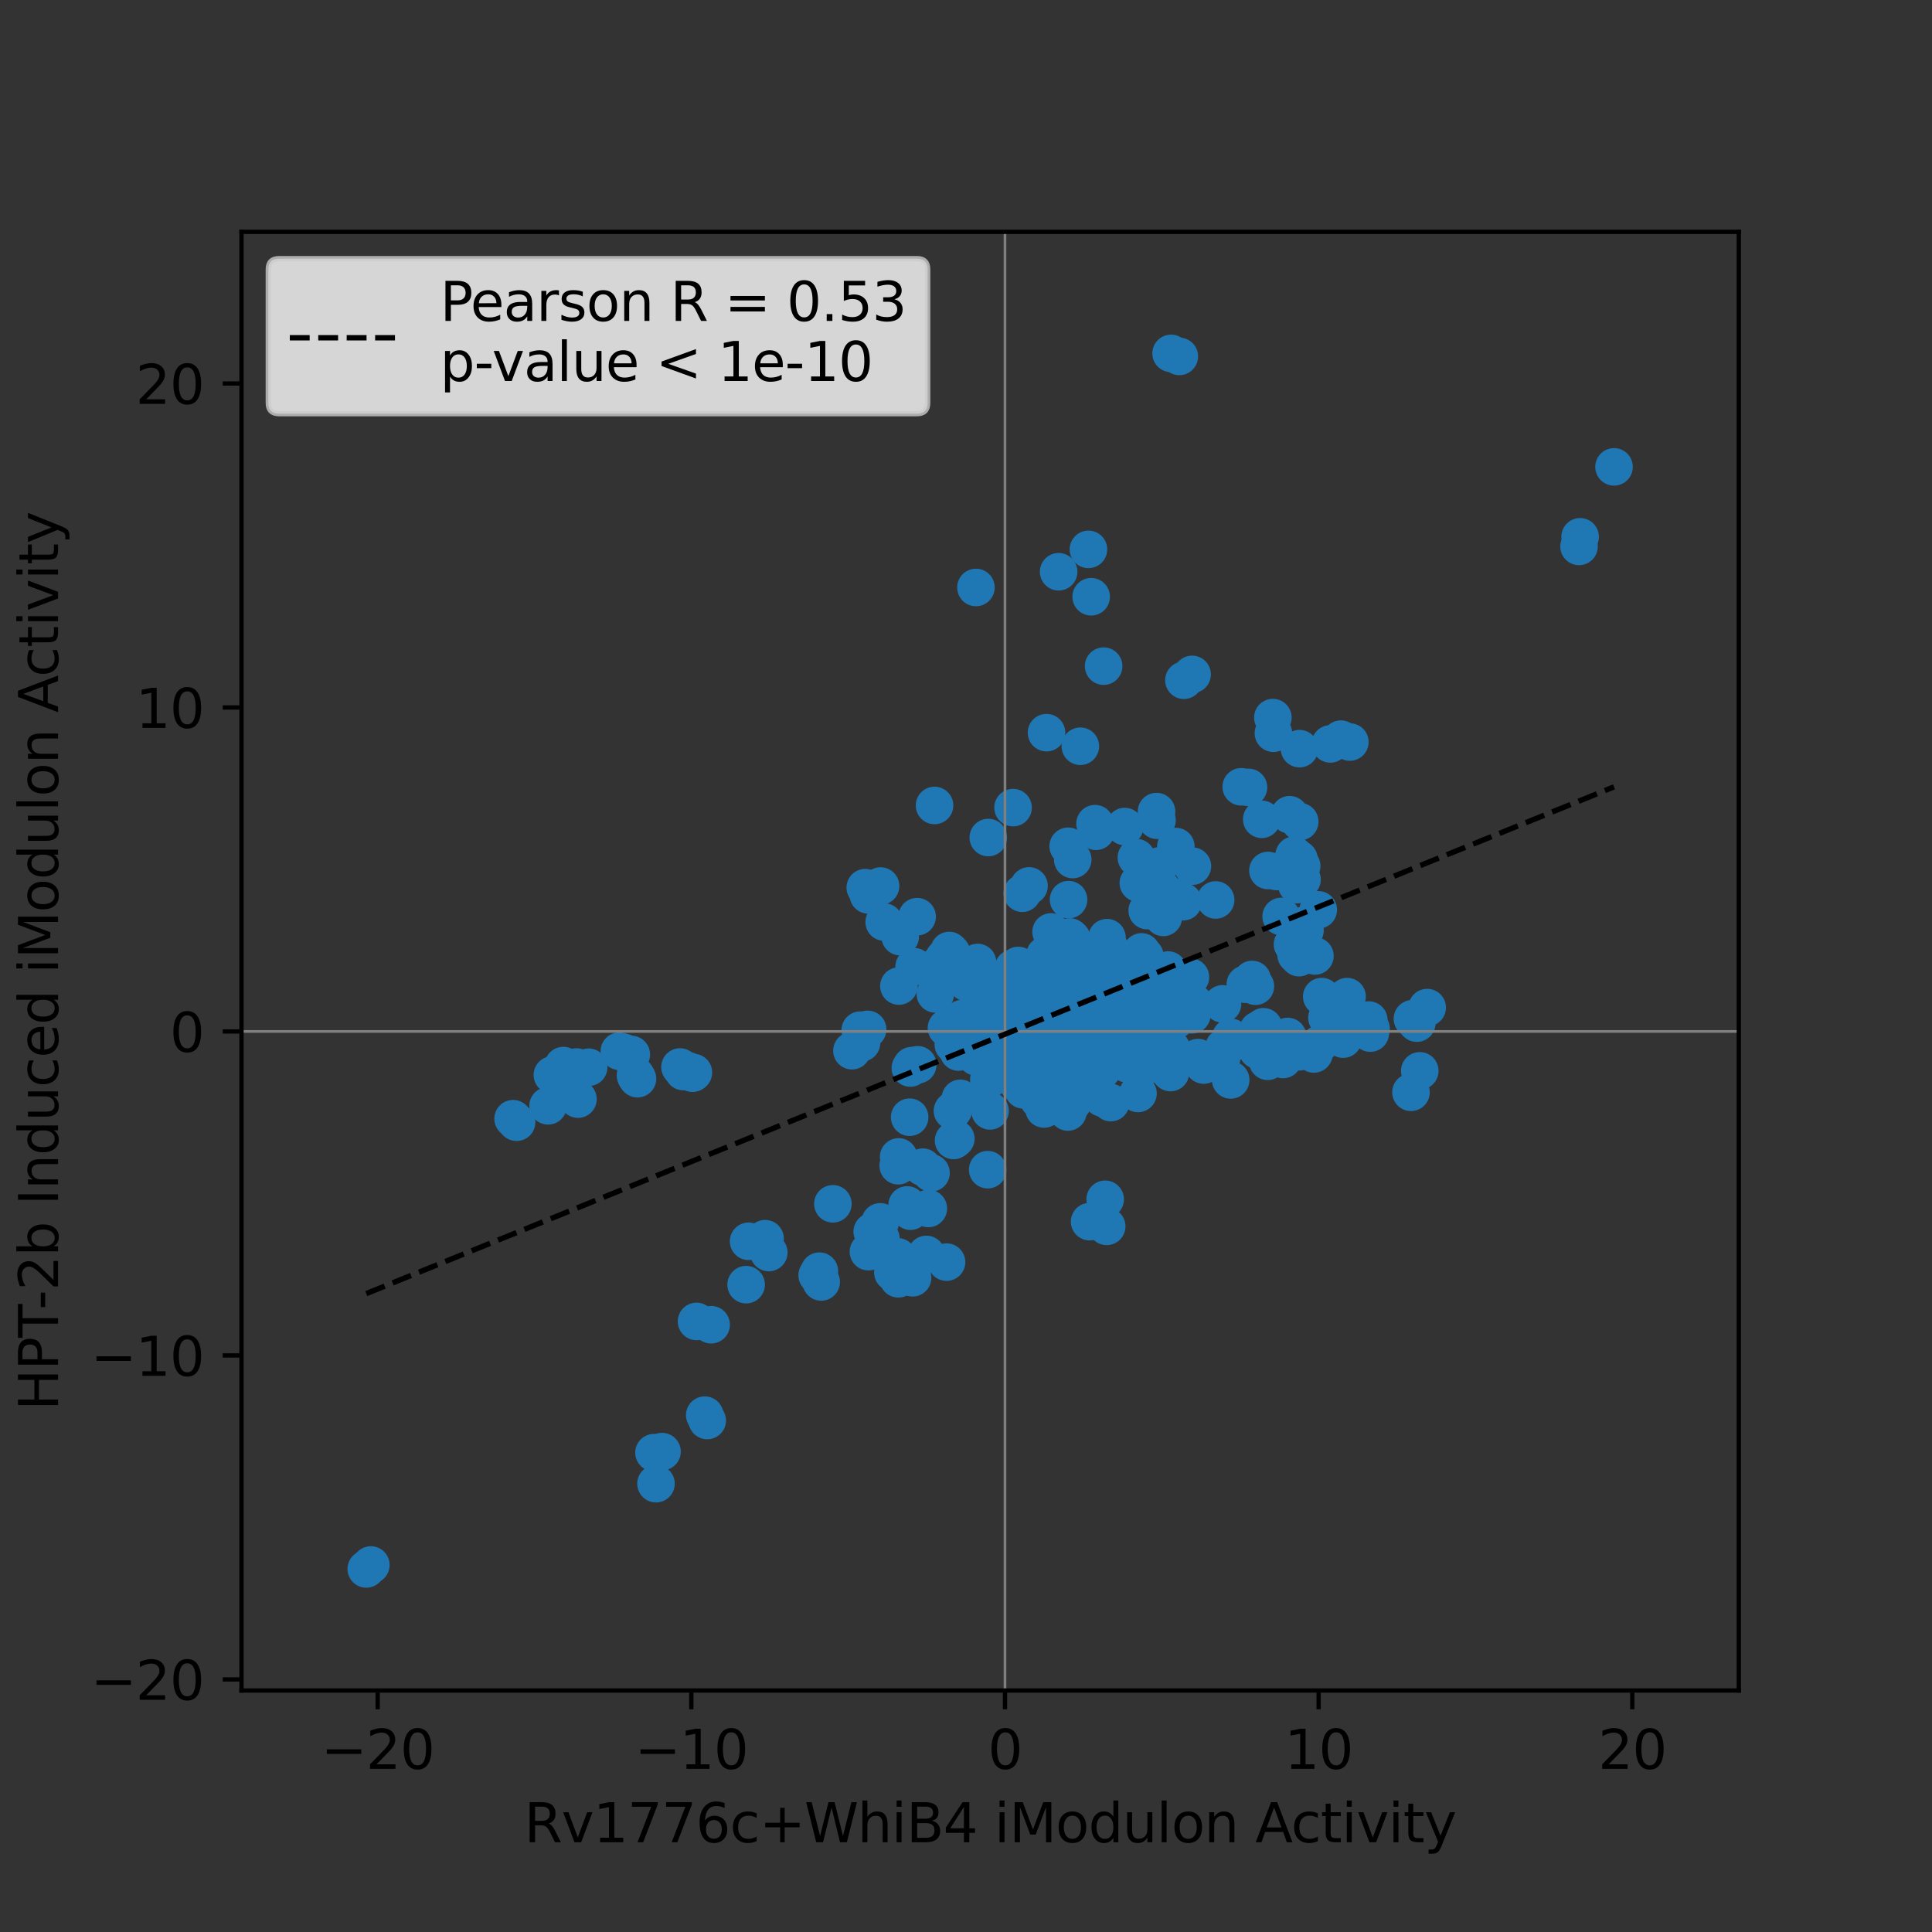 <?xml version="1.0" encoding="utf-8" standalone="no"?>
<!DOCTYPE svg PUBLIC "-//W3C//DTD SVG 1.1//EN"
  "http://www.w3.org/Graphics/SVG/1.1/DTD/svg11.dtd">
<svg height="360pt" version="1.1" viewBox="0 0 360 360" width="360pt" xmlns="http://www.w3.org/2000/svg" xmlns:xlink="http://www.w3.org/1999/xlink">
 <rect x="0" y="0" width="360" height="360" fill="#333333" stroke="none"/>
 <defs>
  <style type="text/css">*{stroke-linecap:butt;stroke-linejoin:round;}</style>
 </defs>
 <g id="figure_1">
  <g id="patch_1">
   <path d="M 0 360 
L 360 360 
L 360 0 
L 0 0 
z
" style="fill:none;"/>
  </g>
  <g id="axes_1">
   <g id="patch_2">
    <path d="M 45 315 
L 324 315 
L 324 43.2 
L 45 43.2 
z
" style="fill:none;"/>
   </g>
   <g id="PathCollection_1">
    <defs>
     <path d="M 0 3 
C 0.796 3 1.559 2.684 2.121 2.121 
C 2.684 1.559 3 0.796 3 0 
C 3 -0.796 2.684 -1.559 2.121 -2.121 
C 1.559 -2.684 0.796 -3 0 -3 
C -0.796 -3 -1.559 -2.684 -2.121 -2.121 
C -2.684 -1.559 -3 -0.796 -3 0 
C -3 0.796 -2.684 1.559 -2.121 2.121 
C -1.559 2.684 -0.796 3 0 3 
z
" id="m9bd9cf8acc" style="stroke:#1f77b4;"/>
    </defs>
    <g clip-path="url(#p51751cf28c)">
     <use style="fill:#1f77b4;stroke:#1f77b4;" x="166.37" xlink:href="#m9bd9cf8acc" y="237.111"/>
     <use style="fill:#1f77b4;stroke:#1f77b4;" x="167.302" xlink:href="#m9bd9cf8acc" y="234.207"/>
     <use style="fill:#1f77b4;stroke:#1f77b4;" x="167.391" xlink:href="#m9bd9cf8acc" y="238.287"/>
     <use style="fill:#1f77b4;stroke:#1f77b4;" x="176.374" xlink:href="#m9bd9cf8acc" y="235.179"/>
     <use style="fill:#1f77b4;stroke:#1f77b4;" x="166.474" xlink:href="#m9bd9cf8acc" y="235.006"/>
     <use style="fill:#1f77b4;stroke:#1f77b4;" x="172.61" xlink:href="#m9bd9cf8acc" y="233.747"/>
     <use style="fill:#1f77b4;stroke:#1f77b4;" x="170.045" xlink:href="#m9bd9cf8acc" y="238.092"/>
     <use style="fill:#1f77b4;stroke:#1f77b4;" x="167.932" xlink:href="#m9bd9cf8acc" y="236.041"/>
     <use style="fill:#1f77b4;stroke:#1f77b4;" x="190.483" xlink:href="#m9bd9cf8acc" y="166.441"/>
     <use style="fill:#1f77b4;stroke:#1f77b4;" x="184.045" xlink:href="#m9bd9cf8acc" y="217.952"/>
     <use style="fill:#1f77b4;stroke:#1f77b4;" x="194.542" xlink:href="#m9bd9cf8acc" y="206.645"/>
     <use style="fill:#1f77b4;stroke:#1f77b4;" x="193.528" xlink:href="#m9bd9cf8acc" y="204.914"/>
     <use style="fill:#1f77b4;stroke:#1f77b4;" x="187.738" xlink:href="#m9bd9cf8acc" y="190.432"/>
     <use style="fill:#1f77b4;stroke:#1f77b4;" x="187.815" xlink:href="#m9bd9cf8acc" y="191.744"/>
     <use style="fill:#1f77b4;stroke:#1f77b4;" x="186.239" xlink:href="#m9bd9cf8acc" y="194.414"/>
     <use style="fill:#1f77b4;stroke:#1f77b4;" x="167.451" xlink:href="#m9bd9cf8acc" y="215.574"/>
     <use style="fill:#1f77b4;stroke:#1f77b4;" x="167.367" xlink:href="#m9bd9cf8acc" y="217.217"/>
     <use style="fill:#1f77b4;stroke:#1f77b4;" x="171.955" xlink:href="#m9bd9cf8acc" y="217.492"/>
     <use style="fill:#1f77b4;stroke:#1f77b4;" x="152.267" xlink:href="#m9bd9cf8acc" y="237.624"/>
     <use style="fill:#1f77b4;stroke:#1f77b4;" x="153.016" xlink:href="#m9bd9cf8acc" y="238.872"/>
     <use style="fill:#1f77b4;stroke:#1f77b4;" x="152.682" xlink:href="#m9bd9cf8acc" y="236.863"/>
     <use style="fill:#1f77b4;stroke:#1f77b4;" x="169.033" xlink:href="#m9bd9cf8acc" y="224.523"/>
     <use style="fill:#1f77b4;stroke:#1f77b4;" x="173.483" xlink:href="#m9bd9cf8acc" y="218.552"/>
     <use style="fill:#1f77b4;stroke:#1f77b4;" x="169.666" xlink:href="#m9bd9cf8acc" y="225.688"/>
     <use style="fill:#1f77b4;stroke:#1f77b4;" x="161.821" xlink:href="#m9bd9cf8acc" y="233.235"/>
     <use style="fill:#1f77b4;stroke:#1f77b4;" x="162.523" xlink:href="#m9bd9cf8acc" y="229.497"/>
     <use style="fill:#1f77b4;stroke:#1f77b4;" x="164.021" xlink:href="#m9bd9cf8acc" y="227.674"/>
     <use style="fill:#1f77b4;stroke:#1f77b4;" x="143.254" xlink:href="#m9bd9cf8acc" y="233.39"/>
     <use style="fill:#1f77b4;stroke:#1f77b4;" x="139.492" xlink:href="#m9bd9cf8acc" y="231.296"/>
     <use style="fill:#1f77b4;stroke:#1f77b4;" x="142.565" xlink:href="#m9bd9cf8acc" y="230.817"/>
     <use style="fill:#1f77b4;stroke:#1f77b4;" x="123.359" xlink:href="#m9bd9cf8acc" y="270.488"/>
     <use style="fill:#1f77b4;stroke:#1f77b4;" x="122.234" xlink:href="#m9bd9cf8acc" y="276.464"/>
     <use style="fill:#1f77b4;stroke:#1f77b4;" x="121.862" xlink:href="#m9bd9cf8acc" y="270.686"/>
     <use style="fill:#1f77b4;stroke:#1f77b4;" x="129.792" xlink:href="#m9bd9cf8acc" y="246.229"/>
     <use style="fill:#1f77b4;stroke:#1f77b4;" x="139.031" xlink:href="#m9bd9cf8acc" y="239.379"/>
     <use style="fill:#1f77b4;stroke:#1f77b4;" x="132.51" xlink:href="#m9bd9cf8acc" y="246.843"/>
     <use style="fill:#1f77b4;stroke:#1f77b4;" x="131.32" xlink:href="#m9bd9cf8acc" y="263.693"/>
     <use style="fill:#1f77b4;stroke:#1f77b4;" x="131.782" xlink:href="#m9bd9cf8acc" y="264.691"/>
     <use style="fill:#1f77b4;stroke:#1f77b4;" x="189.403" xlink:href="#m9bd9cf8acc" y="190.568"/>
     <use style="fill:#1f77b4;stroke:#1f77b4;" x="186.745" xlink:href="#m9bd9cf8acc" y="193.7"/>
     <use style="fill:#1f77b4;stroke:#1f77b4;" x="187.075" xlink:href="#m9bd9cf8acc" y="191.43"/>
     <use style="fill:#1f77b4;stroke:#1f77b4;" x="185.833" xlink:href="#m9bd9cf8acc" y="193.087"/>
     <use style="fill:#1f77b4;stroke:#1f77b4;" x="245.018" xlink:href="#m9bd9cf8acc" y="178.13"/>
     <use style="fill:#1f77b4;stroke:#1f77b4;" x="243.165" xlink:href="#m9bd9cf8acc" y="173.38"/>
     <use style="fill:#1f77b4;stroke:#1f77b4;" x="241.501" xlink:href="#m9bd9cf8acc" y="177.905"/>
     <use style="fill:#1f77b4;stroke:#1f77b4;" x="242.04" xlink:href="#m9bd9cf8acc" y="178.444"/>
     <use style="fill:#1f77b4;stroke:#1f77b4;" x="251.523" xlink:href="#m9bd9cf8acc" y="138.268"/>
     <use style="fill:#1f77b4;stroke:#1f77b4;" x="247.894" xlink:href="#m9bd9cf8acc" y="138.616"/>
     <use style="fill:#1f77b4;stroke:#1f77b4;" x="242.144" xlink:href="#m9bd9cf8acc" y="139.501"/>
     <use style="fill:#1f77b4;stroke:#1f77b4;" x="249.849" xlink:href="#m9bd9cf8acc" y="137.728"/>
     <use style="fill:#1f77b4;stroke:#1f77b4;" x="184.365" xlink:href="#m9bd9cf8acc" y="194.928"/>
     <use style="fill:#1f77b4;stroke:#1f77b4;" x="190.163" xlink:href="#m9bd9cf8acc" y="189.465"/>
     <use style="fill:#1f77b4;stroke:#1f77b4;" x="187.381" xlink:href="#m9bd9cf8acc" y="192.556"/>
     <use style="fill:#1f77b4;stroke:#1f77b4;" x="183.772" xlink:href="#m9bd9cf8acc" y="193.64"/>
     <use style="fill:#1f77b4;stroke:#1f77b4;" x="190.639" xlink:href="#m9bd9cf8acc" y="190.393"/>
     <use style="fill:#1f77b4;stroke:#1f77b4;" x="220.47" xlink:href="#m9bd9cf8acc" y="168.019"/>
     <use style="fill:#1f77b4;stroke:#1f77b4;" x="218.299" xlink:href="#m9bd9cf8acc" y="166.999"/>
     <use style="fill:#1f77b4;stroke:#1f77b4;" x="226.518" xlink:href="#m9bd9cf8acc" y="167.695"/>
     <use style="fill:#1f77b4;stroke:#1f77b4;" x="183.94" xlink:href="#m9bd9cf8acc" y="186.668"/>
     <use style="fill:#1f77b4;stroke:#1f77b4;" x="190.588" xlink:href="#m9bd9cf8acc" y="197.725"/>
     <use style="fill:#1f77b4;stroke:#1f77b4;" x="214.483" xlink:href="#m9bd9cf8acc" y="169.085"/>
     <use style="fill:#1f77b4;stroke:#1f77b4;" x="213.766" xlink:href="#m9bd9cf8acc" y="169.677"/>
     <use style="fill:#1f77b4;stroke:#1f77b4;" x="222.131" xlink:href="#m9bd9cf8acc" y="125.667"/>
     <use style="fill:#1f77b4;stroke:#1f77b4;" x="220.604" xlink:href="#m9bd9cf8acc" y="126.755"/>
     <use style="fill:#1f77b4;stroke:#1f77b4;" x="185.884" xlink:href="#m9bd9cf8acc" y="193.185"/>
     <use style="fill:#1f77b4;stroke:#1f77b4;" x="187.551" xlink:href="#m9bd9cf8acc" y="192.096"/>
     <use style="fill:#1f77b4;stroke:#1f77b4;" x="188.358" xlink:href="#m9bd9cf8acc" y="191.308"/>
     <use style="fill:#1f77b4;stroke:#1f77b4;" x="186.306" xlink:href="#m9bd9cf8acc" y="190.667"/>
     <use style="fill:#1f77b4;stroke:#1f77b4;" x="187.645" xlink:href="#m9bd9cf8acc" y="188.458"/>
     <use style="fill:#1f77b4;stroke:#1f77b4;" x="189.028" xlink:href="#m9bd9cf8acc" y="189.552"/>
     <use style="fill:#1f77b4;stroke:#1f77b4;" x="187.389" xlink:href="#m9bd9cf8acc" y="191.349"/>
     <use style="fill:#1f77b4;stroke:#1f77b4;" x="188.624" xlink:href="#m9bd9cf8acc" y="192.921"/>
     <use style="fill:#1f77b4;stroke:#1f77b4;" x="185.779" xlink:href="#m9bd9cf8acc" y="192.319"/>
     <use style="fill:#1f77b4;stroke:#1f77b4;" x="68.25" xlink:href="#m9bd9cf8acc" y="292.35"/>
     <use style="fill:#1f77b4;stroke:#1f77b4;" x="69.104" xlink:href="#m9bd9cf8acc" y="291.614"/>
     <use style="fill:#1f77b4;stroke:#1f77b4;" x="184.051" xlink:href="#m9bd9cf8acc" y="182.463"/>
     <use style="fill:#1f77b4;stroke:#1f77b4;" x="188.817" xlink:href="#m9bd9cf8acc" y="180.41"/>
     <use style="fill:#1f77b4;stroke:#1f77b4;" x="182.158" xlink:href="#m9bd9cf8acc" y="179.344"/>
     <use style="fill:#1f77b4;stroke:#1f77b4;" x="190.909" xlink:href="#m9bd9cf8acc" y="195.662"/>
     <use style="fill:#1f77b4;stroke:#1f77b4;" x="183.531" xlink:href="#m9bd9cf8acc" y="190.318"/>
     <use style="fill:#1f77b4;stroke:#1f77b4;" x="187.352" xlink:href="#m9bd9cf8acc" y="190.608"/>
     <use style="fill:#1f77b4;stroke:#1f77b4;" x="198.018" xlink:href="#m9bd9cf8acc" y="185.727"/>
     <use style="fill:#1f77b4;stroke:#1f77b4;" x="190.15" xlink:href="#m9bd9cf8acc" y="186.222"/>
     <use style="fill:#1f77b4;stroke:#1f77b4;" x="198.076" xlink:href="#m9bd9cf8acc" y="184.769"/>
     <use style="fill:#1f77b4;stroke:#1f77b4;" x="195.484" xlink:href="#m9bd9cf8acc" y="185.848"/>
     <use style="fill:#1f77b4;stroke:#1f77b4;" x="198.358" xlink:href="#m9bd9cf8acc" y="185.206"/>
     <use style="fill:#1f77b4;stroke:#1f77b4;" x="189.733" xlink:href="#m9bd9cf8acc" y="179.899"/>
     <use style="fill:#1f77b4;stroke:#1f77b4;" x="198.355" xlink:href="#m9bd9cf8acc" y="182.157"/>
     <use style="fill:#1f77b4;stroke:#1f77b4;" x="202.375" xlink:href="#m9bd9cf8acc" y="180.617"/>
     <use style="fill:#1f77b4;stroke:#1f77b4;" x="197.869" xlink:href="#m9bd9cf8acc" y="178.788"/>
     <use style="fill:#1f77b4;stroke:#1f77b4;" x="220.113" xlink:href="#m9bd9cf8acc" y="182.334"/>
     <use style="fill:#1f77b4;stroke:#1f77b4;" x="212.8" xlink:href="#m9bd9cf8acc" y="188.209"/>
     <use style="fill:#1f77b4;stroke:#1f77b4;" x="209.447" xlink:href="#m9bd9cf8acc" y="182.961"/>
     <use style="fill:#1f77b4;stroke:#1f77b4;" x="206.714" xlink:href="#m9bd9cf8acc" y="194.937"/>
     <use style="fill:#1f77b4;stroke:#1f77b4;" x="206.879" xlink:href="#m9bd9cf8acc" y="195.105"/>
     <use style="fill:#1f77b4;stroke:#1f77b4;" x="186.781" xlink:href="#m9bd9cf8acc" y="192.109"/>
     <use style="fill:#1f77b4;stroke:#1f77b4;" x="187.747" xlink:href="#m9bd9cf8acc" y="192.284"/>
     <use style="fill:#1f77b4;stroke:#1f77b4;" x="187.604" xlink:href="#m9bd9cf8acc" y="191.34"/>
     <use style="fill:#1f77b4;stroke:#1f77b4;" x="187.369" xlink:href="#m9bd9cf8acc" y="193.14"/>
     <use style="fill:#1f77b4;stroke:#1f77b4;" x="187.579" xlink:href="#m9bd9cf8acc" y="191.107"/>
     <use style="fill:#1f77b4;stroke:#1f77b4;" x="186.712" xlink:href="#m9bd9cf8acc" y="192.152"/>
     <use style="fill:#1f77b4;stroke:#1f77b4;" x="188.35" xlink:href="#m9bd9cf8acc" y="191.528"/>
     <use style="fill:#1f77b4;stroke:#1f77b4;" x="186.73" xlink:href="#m9bd9cf8acc" y="192.909"/>
     <use style="fill:#1f77b4;stroke:#1f77b4;" x="234.442" xlink:href="#m9bd9cf8acc" y="191.935"/>
     <use style="fill:#1f77b4;stroke:#1f77b4;" x="235.427" xlink:href="#m9bd9cf8acc" y="191.323"/>
     <use style="fill:#1f77b4;stroke:#1f77b4;" x="235.041" xlink:href="#m9bd9cf8acc" y="193.667"/>
     <use style="fill:#1f77b4;stroke:#1f77b4;" x="234.33" xlink:href="#m9bd9cf8acc" y="195.679"/>
     <use style="fill:#1f77b4;stroke:#1f77b4;" x="205.304" xlink:href="#m9bd9cf8acc" y="190.498"/>
     <use style="fill:#1f77b4;stroke:#1f77b4;" x="205.49" xlink:href="#m9bd9cf8acc" y="186.919"/>
     <use style="fill:#1f77b4;stroke:#1f77b4;" x="205.574" xlink:href="#m9bd9cf8acc" y="190.726"/>
     <use style="fill:#1f77b4;stroke:#1f77b4;" x="206.666" xlink:href="#m9bd9cf8acc" y="190.212"/>
     <use style="fill:#1f77b4;stroke:#1f77b4;" x="186.988" xlink:href="#m9bd9cf8acc" y="193.159"/>
     <use style="fill:#1f77b4;stroke:#1f77b4;" x="187.738" xlink:href="#m9bd9cf8acc" y="192.052"/>
     <use style="fill:#1f77b4;stroke:#1f77b4;" x="187.067" xlink:href="#m9bd9cf8acc" y="191.378"/>
     <use style="fill:#1f77b4;stroke:#1f77b4;" x="191.622" xlink:href="#m9bd9cf8acc" y="196.107"/>
     <use style="fill:#1f77b4;stroke:#1f77b4;" x="191.353" xlink:href="#m9bd9cf8acc" y="192.11"/>
     <use style="fill:#1f77b4;stroke:#1f77b4;" x="194.42" xlink:href="#m9bd9cf8acc" y="192.396"/>
     <use style="fill:#1f77b4;stroke:#1f77b4;" x="181.925" xlink:href="#m9bd9cf8acc" y="196.935"/>
     <use style="fill:#1f77b4;stroke:#1f77b4;" x="182.889" xlink:href="#m9bd9cf8acc" y="188.786"/>
     <use style="fill:#1f77b4;stroke:#1f77b4;" x="196.979" xlink:href="#m9bd9cf8acc" y="190.868"/>
     <use style="fill:#1f77b4;stroke:#1f77b4;" x="170.332" xlink:href="#m9bd9cf8acc" y="180.136"/>
     <use style="fill:#1f77b4;stroke:#1f77b4;" x="167.494" xlink:href="#m9bd9cf8acc" y="183.733"/>
     <use style="fill:#1f77b4;stroke:#1f77b4;" x="182.71" xlink:href="#m9bd9cf8acc" y="193.881"/>
     <use style="fill:#1f77b4;stroke:#1f77b4;" x="191.818" xlink:href="#m9bd9cf8acc" y="190.512"/>
     <use style="fill:#1f77b4;stroke:#1f77b4;" x="184.565" xlink:href="#m9bd9cf8acc" y="195.128"/>
     <use style="fill:#1f77b4;stroke:#1f77b4;" x="184.171" xlink:href="#m9bd9cf8acc" y="194.966"/>
     <use style="fill:#1f77b4;stroke:#1f77b4;" x="184.407" xlink:href="#m9bd9cf8acc" y="194.606"/>
     <use style="fill:#1f77b4;stroke:#1f77b4;" x="184.349" xlink:href="#m9bd9cf8acc" y="194.568"/>
     <use style="fill:#1f77b4;stroke:#1f77b4;" x="188.322" xlink:href="#m9bd9cf8acc" y="192.168"/>
     <use style="fill:#1f77b4;stroke:#1f77b4;" x="187.521" xlink:href="#m9bd9cf8acc" y="191.492"/>
     <use style="fill:#1f77b4;stroke:#1f77b4;" x="186.516" xlink:href="#m9bd9cf8acc" y="194.055"/>
     <use style="fill:#1f77b4;stroke:#1f77b4;" x="186.697" xlink:href="#m9bd9cf8acc" y="191.071"/>
     <use style="fill:#1f77b4;stroke:#1f77b4;" x="192.191" xlink:href="#m9bd9cf8acc" y="189.493"/>
     <use style="fill:#1f77b4;stroke:#1f77b4;" x="193.01" xlink:href="#m9bd9cf8acc" y="190.293"/>
     <use style="fill:#1f77b4;stroke:#1f77b4;" x="192.163" xlink:href="#m9bd9cf8acc" y="190.16"/>
     <use style="fill:#1f77b4;stroke:#1f77b4;" x="192.577" xlink:href="#m9bd9cf8acc" y="189.802"/>
     <use style="fill:#1f77b4;stroke:#1f77b4;" x="204.274" xlink:href="#m9bd9cf8acc" y="187.901"/>
     <use style="fill:#1f77b4;stroke:#1f77b4;" x="203.734" xlink:href="#m9bd9cf8acc" y="188.228"/>
     <use style="fill:#1f77b4;stroke:#1f77b4;" x="206.357" xlink:href="#m9bd9cf8acc" y="186.986"/>
     <use style="fill:#1f77b4;stroke:#1f77b4;" x="204.031" xlink:href="#m9bd9cf8acc" y="187.837"/>
     <use style="fill:#1f77b4;stroke:#1f77b4;" x="186.732" xlink:href="#m9bd9cf8acc" y="199.244"/>
     <use style="fill:#1f77b4;stroke:#1f77b4;" x="186.69" xlink:href="#m9bd9cf8acc" y="195.465"/>
     <use style="fill:#1f77b4;stroke:#1f77b4;" x="186.321" xlink:href="#m9bd9cf8acc" y="197.019"/>
     <use style="fill:#1f77b4;stroke:#1f77b4;" x="171" xlink:href="#m9bd9cf8acc" y="198.409"/>
     <use style="fill:#1f77b4;stroke:#1f77b4;" x="169.908" xlink:href="#m9bd9cf8acc" y="198.563"/>
     <use style="fill:#1f77b4;stroke:#1f77b4;" x="169.635" xlink:href="#m9bd9cf8acc" y="199.009"/>
     <use style="fill:#1f77b4;stroke:#1f77b4;" x="205.389" xlink:href="#m9bd9cf8acc" y="204.596"/>
     <use style="fill:#1f77b4;stroke:#1f77b4;" x="206.977" xlink:href="#m9bd9cf8acc" y="205.452"/>
     <use style="fill:#1f77b4;stroke:#1f77b4;" x="201.938" xlink:href="#m9bd9cf8acc" y="201.447"/>
     <use style="fill:#1f77b4;stroke:#1f77b4;" x="194.366" xlink:href="#m9bd9cf8acc" y="184.41"/>
     <use style="fill:#1f77b4;stroke:#1f77b4;" x="190.319" xlink:href="#m9bd9cf8acc" y="188.838"/>
     <use style="fill:#1f77b4;stroke:#1f77b4;" x="185.561" xlink:href="#m9bd9cf8acc" y="187.321"/>
     <use style="fill:#1f77b4;stroke:#1f77b4;" x="186.622" xlink:href="#m9bd9cf8acc" y="193.927"/>
     <use style="fill:#1f77b4;stroke:#1f77b4;" x="187.214" xlink:href="#m9bd9cf8acc" y="192.214"/>
     <use style="fill:#1f77b4;stroke:#1f77b4;" x="187.956" xlink:href="#m9bd9cf8acc" y="190.449"/>
     <use style="fill:#1f77b4;stroke:#1f77b4;" x="185.88" xlink:href="#m9bd9cf8acc" y="193.986"/>
     <use style="fill:#1f77b4;stroke:#1f77b4;" x="183.642" xlink:href="#m9bd9cf8acc" y="196.97"/>
     <use style="fill:#1f77b4;stroke:#1f77b4;" x="184.667" xlink:href="#m9bd9cf8acc" y="192.083"/>
     <use style="fill:#1f77b4;stroke:#1f77b4;" x="186.714" xlink:href="#m9bd9cf8acc" y="193.605"/>
     <use style="fill:#1f77b4;stroke:#1f77b4;" x="187.709" xlink:href="#m9bd9cf8acc" y="193.148"/>
     <use style="fill:#1f77b4;stroke:#1f77b4;" x="186.498" xlink:href="#m9bd9cf8acc" y="188.298"/>
     <use style="fill:#1f77b4;stroke:#1f77b4;" x="187.602" xlink:href="#m9bd9cf8acc" y="193.727"/>
     <use style="fill:#1f77b4;stroke:#1f77b4;" x="187.248" xlink:href="#m9bd9cf8acc" y="193.612"/>
     <use style="fill:#1f77b4;stroke:#1f77b4;" x="175.675" xlink:href="#m9bd9cf8acc" y="179.221"/>
     <use style="fill:#1f77b4;stroke:#1f77b4;" x="176.923" xlink:href="#m9bd9cf8acc" y="180.691"/>
     <use style="fill:#1f77b4;stroke:#1f77b4;" x="176.879" xlink:href="#m9bd9cf8acc" y="177.114"/>
     <use style="fill:#1f77b4;stroke:#1f77b4;" x="177.188" xlink:href="#m9bd9cf8acc" y="178.832"/>
     <use style="fill:#1f77b4;stroke:#1f77b4;" x="176.367" xlink:href="#m9bd9cf8acc" y="178.222"/>
     <use style="fill:#1f77b4;stroke:#1f77b4;" x="177.308" xlink:href="#m9bd9cf8acc" y="177.546"/>
     <use style="fill:#1f77b4;stroke:#1f77b4;" x="175.884" xlink:href="#m9bd9cf8acc" y="178.542"/>
     <use style="fill:#1f77b4;stroke:#1f77b4;" x="175.001" xlink:href="#m9bd9cf8acc" y="179.694"/>
     <use style="fill:#1f77b4;stroke:#1f77b4;" x="193.165" xlink:href="#m9bd9cf8acc" y="194.04"/>
     <use style="fill:#1f77b4;stroke:#1f77b4;" x="198.129" xlink:href="#m9bd9cf8acc" y="195.979"/>
     <use style="fill:#1f77b4;stroke:#1f77b4;" x="201.127" xlink:href="#m9bd9cf8acc" y="196.777"/>
     <use style="fill:#1f77b4;stroke:#1f77b4;" x="187.562" xlink:href="#m9bd9cf8acc" y="193.046"/>
     <use style="fill:#1f77b4;stroke:#1f77b4;" x="188.258" xlink:href="#m9bd9cf8acc" y="194.1"/>
     <use style="fill:#1f77b4;stroke:#1f77b4;" x="193.349" xlink:href="#m9bd9cf8acc" y="194.631"/>
     <use style="fill:#1f77b4;stroke:#1f77b4;" x="186.515" xlink:href="#m9bd9cf8acc" y="190.417"/>
     <use style="fill:#1f77b4;stroke:#1f77b4;" x="184.818" xlink:href="#m9bd9cf8acc" y="192.614"/>
     <use style="fill:#1f77b4;stroke:#1f77b4;" x="190.459" xlink:href="#m9bd9cf8acc" y="193.558"/>
     <use style="fill:#1f77b4;stroke:#1f77b4;" x="193.601" xlink:href="#m9bd9cf8acc" y="196.518"/>
     <use style="fill:#1f77b4;stroke:#1f77b4;" x="202.284" xlink:href="#m9bd9cf8acc" y="198.048"/>
     <use style="fill:#1f77b4;stroke:#1f77b4;" x="193.999" xlink:href="#m9bd9cf8acc" y="195.381"/>
     <use style="fill:#1f77b4;stroke:#1f77b4;" x="213.327" xlink:href="#m9bd9cf8acc" y="178.141"/>
     <use style="fill:#1f77b4;stroke:#1f77b4;" x="206.216" xlink:href="#m9bd9cf8acc" y="176.225"/>
     <use style="fill:#1f77b4;stroke:#1f77b4;" x="206.269" xlink:href="#m9bd9cf8acc" y="174.722"/>
     <use style="fill:#1f77b4;stroke:#1f77b4;" x="187.737" xlink:href="#m9bd9cf8acc" y="193.863"/>
     <use style="fill:#1f77b4;stroke:#1f77b4;" x="188.349" xlink:href="#m9bd9cf8acc" y="193.177"/>
     <use style="fill:#1f77b4;stroke:#1f77b4;" x="185.705" xlink:href="#m9bd9cf8acc" y="189.549"/>
     <use style="fill:#1f77b4;stroke:#1f77b4;" x="186.218" xlink:href="#m9bd9cf8acc" y="194.49"/>
     <use style="fill:#1f77b4;stroke:#1f77b4;" x="188.311" xlink:href="#m9bd9cf8acc" y="189.903"/>
     <use style="fill:#1f77b4;stroke:#1f77b4;" x="188.669" xlink:href="#m9bd9cf8acc" y="190.41"/>
     <use style="fill:#1f77b4;stroke:#1f77b4;" x="189.326" xlink:href="#m9bd9cf8acc" y="189.76"/>
     <use style="fill:#1f77b4;stroke:#1f77b4;" x="184.139" xlink:href="#m9bd9cf8acc" y="193.42"/>
     <use style="fill:#1f77b4;stroke:#1f77b4;" x="187.946" xlink:href="#m9bd9cf8acc" y="192.169"/>
     <use style="fill:#1f77b4;stroke:#1f77b4;" x="192.161" xlink:href="#m9bd9cf8acc" y="190.379"/>
     <use style="fill:#1f77b4;stroke:#1f77b4;" x="192.569" xlink:href="#m9bd9cf8acc" y="189.9"/>
     <use style="fill:#1f77b4;stroke:#1f77b4;" x="189.676" xlink:href="#m9bd9cf8acc" y="192.365"/>
     <use style="fill:#1f77b4;stroke:#1f77b4;" x="189.494" xlink:href="#m9bd9cf8acc" y="192.676"/>
     <use style="fill:#1f77b4;stroke:#1f77b4;" x="188.484" xlink:href="#m9bd9cf8acc" y="190.057"/>
     <use style="fill:#1f77b4;stroke:#1f77b4;" x="188.992" xlink:href="#m9bd9cf8acc" y="190.932"/>
     <use style="fill:#1f77b4;stroke:#1f77b4;" x="188.648" xlink:href="#m9bd9cf8acc" y="192.889"/>
     <use style="fill:#1f77b4;stroke:#1f77b4;" x="190.039" xlink:href="#m9bd9cf8acc" y="191.476"/>
     <use style="fill:#1f77b4;stroke:#1f77b4;" x="188.845" xlink:href="#m9bd9cf8acc" y="195.81"/>
     <use style="fill:#1f77b4;stroke:#1f77b4;" x="189.995" xlink:href="#m9bd9cf8acc" y="191.245"/>
     <use style="fill:#1f77b4;stroke:#1f77b4;" x="186.106" xlink:href="#m9bd9cf8acc" y="190.453"/>
     <use style="fill:#1f77b4;stroke:#1f77b4;" x="188.181" xlink:href="#m9bd9cf8acc" y="191.307"/>
     <use style="fill:#1f77b4;stroke:#1f77b4;" x="186.035" xlink:href="#m9bd9cf8acc" y="193.045"/>
     <use style="fill:#1f77b4;stroke:#1f77b4;" x="188.734" xlink:href="#m9bd9cf8acc" y="193.981"/>
     <use style="fill:#1f77b4;stroke:#1f77b4;" x="204.138" xlink:href="#m9bd9cf8acc" y="196.011"/>
     <use style="fill:#1f77b4;stroke:#1f77b4;" x="204.552" xlink:href="#m9bd9cf8acc" y="196.234"/>
     <use style="fill:#1f77b4;stroke:#1f77b4;" x="202.805" xlink:href="#m9bd9cf8acc" y="197.751"/>
     <use style="fill:#1f77b4;stroke:#1f77b4;" x="205.178" xlink:href="#m9bd9cf8acc" y="195.306"/>
     <use style="fill:#1f77b4;stroke:#1f77b4;" x="191.713" xlink:href="#m9bd9cf8acc" y="198.303"/>
     <use style="fill:#1f77b4;stroke:#1f77b4;" x="194.324" xlink:href="#m9bd9cf8acc" y="198.712"/>
     <use style="fill:#1f77b4;stroke:#1f77b4;" x="193.433" xlink:href="#m9bd9cf8acc" y="196.324"/>
     <use style="fill:#1f77b4;stroke:#1f77b4;" x="194.74" xlink:href="#m9bd9cf8acc" y="198.05"/>
     <use style="fill:#1f77b4;stroke:#1f77b4;" x="187.369" xlink:href="#m9bd9cf8acc" y="192.363"/>
     <use style="fill:#1f77b4;stroke:#1f77b4;" x="188.95" xlink:href="#m9bd9cf8acc" y="192.203"/>
     <use style="fill:#1f77b4;stroke:#1f77b4;" x="187.972" xlink:href="#m9bd9cf8acc" y="192.884"/>
     <use style="fill:#1f77b4;stroke:#1f77b4;" x="186.556" xlink:href="#m9bd9cf8acc" y="191.509"/>
     <use style="fill:#1f77b4;stroke:#1f77b4;" x="189.262" xlink:href="#m9bd9cf8acc" y="191.846"/>
     <use style="fill:#1f77b4;stroke:#1f77b4;" x="191.432" xlink:href="#m9bd9cf8acc" y="189.539"/>
     <use style="fill:#1f77b4;stroke:#1f77b4;" x="188.262" xlink:href="#m9bd9cf8acc" y="194.165"/>
     <use style="fill:#1f77b4;stroke:#1f77b4;" x="185.151" xlink:href="#m9bd9cf8acc" y="192.067"/>
     <use style="fill:#1f77b4;stroke:#1f77b4;" x="188.379" xlink:href="#m9bd9cf8acc" y="190.357"/>
     <use style="fill:#1f77b4;stroke:#1f77b4;" x="187.965" xlink:href="#m9bd9cf8acc" y="193.89"/>
     <use style="fill:#1f77b4;stroke:#1f77b4;" x="186.563" xlink:href="#m9bd9cf8acc" y="190.503"/>
     <use style="fill:#1f77b4;stroke:#1f77b4;" x="194.321" xlink:href="#m9bd9cf8acc" y="192.325"/>
     <use style="fill:#1f77b4;stroke:#1f77b4;" x="188.383" xlink:href="#m9bd9cf8acc" y="194.764"/>
     <use style="fill:#1f77b4;stroke:#1f77b4;" x="164.755" xlink:href="#m9bd9cf8acc" y="171.812"/>
     <use style="fill:#1f77b4;stroke:#1f77b4;" x="170.895" xlink:href="#m9bd9cf8acc" y="170.811"/>
     <use style="fill:#1f77b4;stroke:#1f77b4;" x="167.744" xlink:href="#m9bd9cf8acc" y="174.53"/>
     <use style="fill:#1f77b4;stroke:#1f77b4;" x="174.138" xlink:href="#m9bd9cf8acc" y="150.085"/>
     <use style="fill:#1f77b4;stroke:#1f77b4;" x="184.155" xlink:href="#m9bd9cf8acc" y="156.063"/>
     <use style="fill:#1f77b4;stroke:#1f77b4;" x="188.77" xlink:href="#m9bd9cf8acc" y="150.489"/>
     <use style="fill:#1f77b4;stroke:#1f77b4;" x="187.663" xlink:href="#m9bd9cf8acc" y="196.959"/>
     <use style="fill:#1f77b4;stroke:#1f77b4;" x="184.688" xlink:href="#m9bd9cf8acc" y="194.422"/>
     <use style="fill:#1f77b4;stroke:#1f77b4;" x="189.441" xlink:href="#m9bd9cf8acc" y="185.207"/>
     <use style="fill:#1f77b4;stroke:#1f77b4;" x="187.405" xlink:href="#m9bd9cf8acc" y="186.829"/>
     <use style="fill:#1f77b4;stroke:#1f77b4;" x="187.82" xlink:href="#m9bd9cf8acc" y="188.595"/>
     <use style="fill:#1f77b4;stroke:#1f77b4;" x="186.942" xlink:href="#m9bd9cf8acc" y="186.974"/>
     <use style="fill:#1f77b4;stroke:#1f77b4;" x="190.082" xlink:href="#m9bd9cf8acc" y="195.805"/>
     <use style="fill:#1f77b4;stroke:#1f77b4;" x="188.578" xlink:href="#m9bd9cf8acc" y="189.511"/>
     <use style="fill:#1f77b4;stroke:#1f77b4;" x="183.132" xlink:href="#m9bd9cf8acc" y="191.273"/>
     <use style="fill:#1f77b4;stroke:#1f77b4;" x="188.402" xlink:href="#m9bd9cf8acc" y="191.996"/>
     <use style="fill:#1f77b4;stroke:#1f77b4;" x="191.483" xlink:href="#m9bd9cf8acc" y="195.808"/>
     <use style="fill:#1f77b4;stroke:#1f77b4;" x="181.907" xlink:href="#m9bd9cf8acc" y="188.785"/>
     <use style="fill:#1f77b4;stroke:#1f77b4;" x="199.017" xlink:href="#m9bd9cf8acc" y="189.518"/>
     <use style="fill:#1f77b4;stroke:#1f77b4;" x="194.715" xlink:href="#m9bd9cf8acc" y="177.976"/>
     <use style="fill:#1f77b4;stroke:#1f77b4;" x="202.865" xlink:href="#m9bd9cf8acc" y="194.253"/>
     <use style="fill:#1f77b4;stroke:#1f77b4;" x="209.462" xlink:href="#m9bd9cf8acc" y="178.892"/>
     <use style="fill:#1f77b4;stroke:#1f77b4;" x="210.201" xlink:href="#m9bd9cf8acc" y="181.831"/>
     <use style="fill:#1f77b4;stroke:#1f77b4;" x="212.048" xlink:href="#m9bd9cf8acc" y="203.748"/>
     <use style="fill:#1f77b4;stroke:#1f77b4;" x="212.611" xlink:href="#m9bd9cf8acc" y="193.338"/>
     <use style="fill:#1f77b4;stroke:#1f77b4;" x="205.357" xlink:href="#m9bd9cf8acc" y="199.38"/>
     <use style="fill:#1f77b4;stroke:#1f77b4;" x="200.247" xlink:href="#m9bd9cf8acc" y="202.881"/>
     <use style="fill:#1f77b4;stroke:#1f77b4;" x="205.13" xlink:href="#m9bd9cf8acc" y="198.983"/>
     <use style="fill:#1f77b4;stroke:#1f77b4;" x="209.424" xlink:href="#m9bd9cf8acc" y="188.419"/>
     <use style="fill:#1f77b4;stroke:#1f77b4;" x="204.442" xlink:href="#m9bd9cf8acc" y="193.802"/>
     <use style="fill:#1f77b4;stroke:#1f77b4;" x="204.799" xlink:href="#m9bd9cf8acc" y="183.091"/>
     <use style="fill:#1f77b4;stroke:#1f77b4;" x="207.668" xlink:href="#m9bd9cf8acc" y="194.519"/>
     <use style="fill:#1f77b4;stroke:#1f77b4;" x="206.487" xlink:href="#m9bd9cf8acc" y="194.26"/>
     <use style="fill:#1f77b4;stroke:#1f77b4;" x="207.044" xlink:href="#m9bd9cf8acc" y="189.029"/>
     <use style="fill:#1f77b4;stroke:#1f77b4;" x="200.022" xlink:href="#m9bd9cf8acc" y="191.47"/>
     <use style="fill:#1f77b4;stroke:#1f77b4;" x="208.143" xlink:href="#m9bd9cf8acc" y="194.928"/>
     <use style="fill:#1f77b4;stroke:#1f77b4;" x="205.192" xlink:href="#m9bd9cf8acc" y="191.049"/>
     <use style="fill:#1f77b4;stroke:#1f77b4;" x="218.289" xlink:href="#m9bd9cf8acc" y="195.427"/>
     <use style="fill:#1f77b4;stroke:#1f77b4;" x="212.683" xlink:href="#m9bd9cf8acc" y="196.495"/>
     <use style="fill:#1f77b4;stroke:#1f77b4;" x="217.662" xlink:href="#m9bd9cf8acc" y="180.754"/>
     <use style="fill:#1f77b4;stroke:#1f77b4;" x="216.992" xlink:href="#m9bd9cf8acc" y="188.432"/>
     <use style="fill:#1f77b4;stroke:#1f77b4;" x="210.281" xlink:href="#m9bd9cf8acc" y="182.84"/>
     <use style="fill:#1f77b4;stroke:#1f77b4;" x="218.49" xlink:href="#m9bd9cf8acc" y="189.813"/>
     <use style="fill:#1f77b4;stroke:#1f77b4;" x="216.252" xlink:href="#m9bd9cf8acc" y="185.439"/>
     <use style="fill:#1f77b4;stroke:#1f77b4;" x="220.096" xlink:href="#m9bd9cf8acc" y="184.717"/>
     <use style="fill:#1f77b4;stroke:#1f77b4;" x="213.065" xlink:href="#m9bd9cf8acc" y="186.798"/>
     <use style="fill:#1f77b4;stroke:#1f77b4;" x="212.714" xlink:href="#m9bd9cf8acc" y="177.373"/>
     <use style="fill:#1f77b4;stroke:#1f77b4;" x="212.113" xlink:href="#m9bd9cf8acc" y="164.546"/>
     <use style="fill:#1f77b4;stroke:#1f77b4;" x="210.239" xlink:href="#m9bd9cf8acc" y="188.078"/>
     <use style="fill:#1f77b4;stroke:#1f77b4;" x="199.352" xlink:href="#m9bd9cf8acc" y="174.592"/>
     <use style="fill:#1f77b4;stroke:#1f77b4;" x="192.629" xlink:href="#m9bd9cf8acc" y="181.691"/>
     <use style="fill:#1f77b4;stroke:#1f77b4;" x="199.099" xlink:href="#m9bd9cf8acc" y="178.658"/>
     <use style="fill:#1f77b4;stroke:#1f77b4;" x="206.786" xlink:href="#m9bd9cf8acc" y="176.664"/>
     <use style="fill:#1f77b4;stroke:#1f77b4;" x="199.04" xlink:href="#m9bd9cf8acc" y="157.689"/>
     <use style="fill:#1f77b4;stroke:#1f77b4;" x="199.891" xlink:href="#m9bd9cf8acc" y="160.165"/>
     <use style="fill:#1f77b4;stroke:#1f77b4;" x="215.588" xlink:href="#m9bd9cf8acc" y="152.839"/>
     <use style="fill:#1f77b4;stroke:#1f77b4;" x="209.584" xlink:href="#m9bd9cf8acc" y="154.018"/>
     <use style="fill:#1f77b4;stroke:#1f77b4;" x="236.261" xlink:href="#m9bd9cf8acc" y="162.205"/>
     <use style="fill:#1f77b4;stroke:#1f77b4;" x="240.302" xlink:href="#m9bd9cf8acc" y="151.812"/>
     <use style="fill:#1f77b4;stroke:#1f77b4;" x="242.046" xlink:href="#m9bd9cf8acc" y="160.089"/>
     <use style="fill:#1f77b4;stroke:#1f77b4;" x="245.641" xlink:href="#m9bd9cf8acc" y="169.533"/>
     <use style="fill:#1f77b4;stroke:#1f77b4;" x="241.623" xlink:href="#m9bd9cf8acc" y="164.846"/>
     <use style="fill:#1f77b4;stroke:#1f77b4;" x="242.614" xlink:href="#m9bd9cf8acc" y="163.875"/>
     <use style="fill:#1f77b4;stroke:#1f77b4;" x="240.838" xlink:href="#m9bd9cf8acc" y="175.966"/>
     <use style="fill:#1f77b4;stroke:#1f77b4;" x="242.774" xlink:href="#m9bd9cf8acc" y="172.453"/>
     <use style="fill:#1f77b4;stroke:#1f77b4;" x="238.724" xlink:href="#m9bd9cf8acc" y="170.769"/>
     <use style="fill:#1f77b4;stroke:#1f77b4;" x="233.929" xlink:href="#m9bd9cf8acc" y="183.774"/>
     <use style="fill:#1f77b4;stroke:#1f77b4;" x="232.051" xlink:href="#m9bd9cf8acc" y="183.399"/>
     <use style="fill:#1f77b4;stroke:#1f77b4;" x="233.324" xlink:href="#m9bd9cf8acc" y="182.508"/>
     <use style="fill:#1f77b4;stroke:#1f77b4;" x="190.9" xlink:href="#m9bd9cf8acc" y="191.904"/>
     <use style="fill:#1f77b4;stroke:#1f77b4;" x="190.249" xlink:href="#m9bd9cf8acc" y="191.351"/>
     <use style="fill:#1f77b4;stroke:#1f77b4;" x="188.243" xlink:href="#m9bd9cf8acc" y="189.746"/>
     <use style="fill:#1f77b4;stroke:#1f77b4;" x="190.564" xlink:href="#m9bd9cf8acc" y="193.385"/>
     <use style="fill:#1f77b4;stroke:#1f77b4;" x="188.335" xlink:href="#m9bd9cf8acc" y="191.691"/>
     <use style="fill:#1f77b4;stroke:#1f77b4;" x="191.07" xlink:href="#m9bd9cf8acc" y="193.545"/>
     <use style="fill:#1f77b4;stroke:#1f77b4;" x="189.025" xlink:href="#m9bd9cf8acc" y="192.556"/>
     <use style="fill:#1f77b4;stroke:#1f77b4;" x="192.114" xlink:href="#m9bd9cf8acc" y="192.561"/>
     <use style="fill:#1f77b4;stroke:#1f77b4;" x="185.051" xlink:href="#m9bd9cf8acc" y="192.416"/>
     <use style="fill:#1f77b4;stroke:#1f77b4;" x="188.215" xlink:href="#m9bd9cf8acc" y="190.887"/>
     <use style="fill:#1f77b4;stroke:#1f77b4;" x="186.002" xlink:href="#m9bd9cf8acc" y="190.772"/>
     <use style="fill:#1f77b4;stroke:#1f77b4;" x="188.33" xlink:href="#m9bd9cf8acc" y="191.876"/>
     <use style="fill:#1f77b4;stroke:#1f77b4;" x="183.287" xlink:href="#m9bd9cf8acc" y="196.374"/>
     <use style="fill:#1f77b4;stroke:#1f77b4;" x="186.507" xlink:href="#m9bd9cf8acc" y="192.499"/>
     <use style="fill:#1f77b4;stroke:#1f77b4;" x="191.244" xlink:href="#m9bd9cf8acc" y="190.77"/>
     <use style="fill:#1f77b4;stroke:#1f77b4;" x="207.093" xlink:href="#m9bd9cf8acc" y="195.429"/>
     <use style="fill:#1f77b4;stroke:#1f77b4;" x="211.212" xlink:href="#m9bd9cf8acc" y="195.206"/>
     <use style="fill:#1f77b4;stroke:#1f77b4;" x="207.162" xlink:href="#m9bd9cf8acc" y="193.242"/>
     <use style="fill:#1f77b4;stroke:#1f77b4;" x="198.989" xlink:href="#m9bd9cf8acc" y="207.205"/>
     <use style="fill:#1f77b4;stroke:#1f77b4;" x="199.893" xlink:href="#m9bd9cf8acc" y="205.44"/>
     <use style="fill:#1f77b4;stroke:#1f77b4;" x="196.29" xlink:href="#m9bd9cf8acc" y="206.176"/>
     <use style="fill:#1f77b4;stroke:#1f77b4;" x="242.051" xlink:href="#m9bd9cf8acc" y="195.993"/>
     <use style="fill:#1f77b4;stroke:#1f77b4;" x="229.323" xlink:href="#m9bd9cf8acc" y="201.229"/>
     <use style="fill:#1f77b4;stroke:#1f77b4;" x="239.08" xlink:href="#m9bd9cf8acc" y="197.423"/>
     <use style="fill:#1f77b4;stroke:#1f77b4;" x="186.967" xlink:href="#m9bd9cf8acc" y="190.088"/>
     <use style="fill:#1f77b4;stroke:#1f77b4;" x="183.751" xlink:href="#m9bd9cf8acc" y="191.195"/>
     <use style="fill:#1f77b4;stroke:#1f77b4;" x="188.51" xlink:href="#m9bd9cf8acc" y="189.447"/>
     <use style="fill:#1f77b4;stroke:#1f77b4;" x="186.865" xlink:href="#m9bd9cf8acc" y="183.526"/>
     <use style="fill:#1f77b4;stroke:#1f77b4;" x="179.985" xlink:href="#m9bd9cf8acc" y="182.082"/>
     <use style="fill:#1f77b4;stroke:#1f77b4;" x="183.667" xlink:href="#m9bd9cf8acc" y="183.477"/>
     <use style="fill:#1f77b4;stroke:#1f77b4;" x="186.083" xlink:href="#m9bd9cf8acc" y="196.697"/>
     <use style="fill:#1f77b4;stroke:#1f77b4;" x="194.826" xlink:href="#m9bd9cf8acc" y="198.059"/>
     <use style="fill:#1f77b4;stroke:#1f77b4;" x="184.313" xlink:href="#m9bd9cf8acc" y="189.792"/>
     <use style="fill:#1f77b4;stroke:#1f77b4;" x="191.594" xlink:href="#m9bd9cf8acc" y="192.513"/>
     <use style="fill:#1f77b4;stroke:#1f77b4;" x="183.929" xlink:href="#m9bd9cf8acc" y="193.33"/>
     <use style="fill:#1f77b4;stroke:#1f77b4;" x="186.531" xlink:href="#m9bd9cf8acc" y="185.807"/>
     <use style="fill:#1f77b4;stroke:#1f77b4;" x="184.803" xlink:href="#m9bd9cf8acc" y="184.613"/>
     <use style="fill:#1f77b4;stroke:#1f77b4;" x="180.166" xlink:href="#m9bd9cf8acc" y="183.078"/>
     <use style="fill:#1f77b4;stroke:#1f77b4;" x="203.226" xlink:href="#m9bd9cf8acc" y="197.922"/>
     <use style="fill:#1f77b4;stroke:#1f77b4;" x="197.156" xlink:href="#m9bd9cf8acc" y="195.755"/>
     <use style="fill:#1f77b4;stroke:#1f77b4;" x="189.529" xlink:href="#m9bd9cf8acc" y="183.825"/>
     <use style="fill:#1f77b4;stroke:#1f77b4;" x="187.711" xlink:href="#m9bd9cf8acc" y="185.551"/>
     <use style="fill:#1f77b4;stroke:#1f77b4;" x="189.775" xlink:href="#m9bd9cf8acc" y="188.274"/>
     <use style="fill:#1f77b4;stroke:#1f77b4;" x="185.749" xlink:href="#m9bd9cf8acc" y="184.057"/>
     <use style="fill:#1f77b4;stroke:#1f77b4;" x="182.934" xlink:href="#m9bd9cf8acc" y="184.706"/>
     <use style="fill:#1f77b4;stroke:#1f77b4;" x="178.686" xlink:href="#m9bd9cf8acc" y="180.965"/>
     <use style="fill:#1f77b4;stroke:#1f77b4;" x="208.929" xlink:href="#m9bd9cf8acc" y="196.319"/>
     <use style="fill:#1f77b4;stroke:#1f77b4;" x="209.57" xlink:href="#m9bd9cf8acc" y="195.931"/>
     <use style="fill:#1f77b4;stroke:#1f77b4;" x="207.233" xlink:href="#m9bd9cf8acc" y="197.299"/>
     <use style="fill:#1f77b4;stroke:#1f77b4;" x="255.055" xlink:href="#m9bd9cf8acc" y="190.072"/>
     <use style="fill:#1f77b4;stroke:#1f77b4;" x="248.453" xlink:href="#m9bd9cf8acc" y="187.573"/>
     <use style="fill:#1f77b4;stroke:#1f77b4;" x="250.856" xlink:href="#m9bd9cf8acc" y="189.468"/>
     <use style="fill:#1f77b4;stroke:#1f77b4;" x="223.223" xlink:href="#m9bd9cf8acc" y="197.067"/>
     <use style="fill:#1f77b4;stroke:#1f77b4;" x="227.598" xlink:href="#m9bd9cf8acc" y="197.288"/>
     <use style="fill:#1f77b4;stroke:#1f77b4;" x="224.293" xlink:href="#m9bd9cf8acc" y="198.457"/>
     <use style="fill:#1f77b4;stroke:#1f77b4;" x="214.065" xlink:href="#m9bd9cf8acc" y="193.733"/>
     <use style="fill:#1f77b4;stroke:#1f77b4;" x="212.451" xlink:href="#m9bd9cf8acc" y="192.347"/>
     <use style="fill:#1f77b4;stroke:#1f77b4;" x="209.939" xlink:href="#m9bd9cf8acc" y="193.261"/>
     <use style="fill:#1f77b4;stroke:#1f77b4;" x="219.092" xlink:href="#m9bd9cf8acc" y="190.058"/>
     <use style="fill:#1f77b4;stroke:#1f77b4;" x="220.758" xlink:href="#m9bd9cf8acc" y="188.832"/>
     <use style="fill:#1f77b4;stroke:#1f77b4;" x="222.076" xlink:href="#m9bd9cf8acc" y="189.096"/>
     <use style="fill:#1f77b4;stroke:#1f77b4;" x="228.073" xlink:href="#m9bd9cf8acc" y="195.172"/>
     <use style="fill:#1f77b4;stroke:#1f77b4;" x="229.609" xlink:href="#m9bd9cf8acc" y="194.338"/>
     <use style="fill:#1f77b4;stroke:#1f77b4;" x="229.336" xlink:href="#m9bd9cf8acc" y="193.295"/>
     <use style="fill:#1f77b4;stroke:#1f77b4;" x="239.934" xlink:href="#m9bd9cf8acc" y="193.133"/>
     <use style="fill:#1f77b4;stroke:#1f77b4;" x="235.74" xlink:href="#m9bd9cf8acc" y="193.227"/>
     <use style="fill:#1f77b4;stroke:#1f77b4;" x="237.034" xlink:href="#m9bd9cf8acc" y="193.407"/>
     <use style="fill:#1f77b4;stroke:#1f77b4;" x="239.18" xlink:href="#m9bd9cf8acc" y="195.456"/>
     <use style="fill:#1f77b4;stroke:#1f77b4;" x="245.854" xlink:href="#m9bd9cf8acc" y="194.572"/>
     <use style="fill:#1f77b4;stroke:#1f77b4;" x="249.921" xlink:href="#m9bd9cf8acc" y="188.307"/>
     <use style="fill:#1f77b4;stroke:#1f77b4;" x="246.284" xlink:href="#m9bd9cf8acc" y="185.7"/>
     <use style="fill:#1f77b4;stroke:#1f77b4;" x="251.01" xlink:href="#m9bd9cf8acc" y="185.707"/>
     <use style="fill:#1f77b4;stroke:#1f77b4;" x="265.933" xlink:href="#m9bd9cf8acc" y="187.748"/>
     <use style="fill:#1f77b4;stroke:#1f77b4;" x="255.483" xlink:href="#m9bd9cf8acc" y="191.695"/>
     <use style="fill:#1f77b4;stroke:#1f77b4;" x="255.335" xlink:href="#m9bd9cf8acc" y="192.501"/>
     <use style="fill:#1f77b4;stroke:#1f77b4;" x="189.734" xlink:href="#m9bd9cf8acc" y="187.8"/>
     <use style="fill:#1f77b4;stroke:#1f77b4;" x="264.554" xlink:href="#m9bd9cf8acc" y="199.539"/>
     <use style="fill:#1f77b4;stroke:#1f77b4;" x="262.916" xlink:href="#m9bd9cf8acc" y="203.532"/>
     <use style="fill:#1f77b4;stroke:#1f77b4;" x="193.781" xlink:href="#m9bd9cf8acc" y="185.838"/>
     <use style="fill:#1f77b4;stroke:#1f77b4;" x="195.28" xlink:href="#m9bd9cf8acc" y="188.458"/>
     <use style="fill:#1f77b4;stroke:#1f77b4;" x="250.273" xlink:href="#m9bd9cf8acc" y="193.628"/>
     <use style="fill:#1f77b4;stroke:#1f77b4;" x="264.003" xlink:href="#m9bd9cf8acc" y="190.646"/>
     <use style="fill:#1f77b4;stroke:#1f77b4;" x="263.185" xlink:href="#m9bd9cf8acc" y="189.831"/>
     <use style="fill:#1f77b4;stroke:#1f77b4;" x="183.773" xlink:href="#m9bd9cf8acc" y="193.619"/>
     <use style="fill:#1f77b4;stroke:#1f77b4;" x="187.385" xlink:href="#m9bd9cf8acc" y="192.597"/>
     <use style="fill:#1f77b4;stroke:#1f77b4;" x="190.634" xlink:href="#m9bd9cf8acc" y="190.373"/>
     <use style="fill:#1f77b4;stroke:#1f77b4;" x="198.164" xlink:href="#m9bd9cf8acc" y="180.791"/>
     <use style="fill:#1f77b4;stroke:#1f77b4;" x="205.064" xlink:href="#m9bd9cf8acc" y="179.085"/>
     <use style="fill:#1f77b4;stroke:#1f77b4;" x="206.346" xlink:href="#m9bd9cf8acc" y="179.534"/>
     <use style="fill:#1f77b4;stroke:#1f77b4;" x="158.749" xlink:href="#m9bd9cf8acc" y="195.786"/>
     <use style="fill:#1f77b4;stroke:#1f77b4;" x="161.671" xlink:href="#m9bd9cf8acc" y="191.811"/>
     <use style="fill:#1f77b4;stroke:#1f77b4;" x="160.532" xlink:href="#m9bd9cf8acc" y="194.323"/>
     <use style="fill:#1f77b4;stroke:#1f77b4;" x="160.297" xlink:href="#m9bd9cf8acc" y="191.96"/>
     <use style="fill:#1f77b4;stroke:#1f77b4;" x="188.199" xlink:href="#m9bd9cf8acc" y="191.69"/>
     <use style="fill:#1f77b4;stroke:#1f77b4;" x="185.783" xlink:href="#m9bd9cf8acc" y="192.684"/>
     <use style="fill:#1f77b4;stroke:#1f77b4;" x="188.121" xlink:href="#m9bd9cf8acc" y="190.664"/>
     <use style="fill:#1f77b4;stroke:#1f77b4;" x="186.953" xlink:href="#m9bd9cf8acc" y="193.747"/>
     <use style="fill:#1f77b4;stroke:#1f77b4;" x="218.254" xlink:href="#m9bd9cf8acc" y="199.036"/>
     <use style="fill:#1f77b4;stroke:#1f77b4;" x="215.889" xlink:href="#m9bd9cf8acc" y="198.381"/>
     <use style="fill:#1f77b4;stroke:#1f77b4;" x="218.097" xlink:href="#m9bd9cf8acc" y="197.307"/>
     <use style="fill:#1f77b4;stroke:#1f77b4;" x="218.102" xlink:href="#m9bd9cf8acc" y="199.853"/>
     <use style="fill:#1f77b4;stroke:#1f77b4;" x="179.33" xlink:href="#m9bd9cf8acc" y="189.785"/>
     <use style="fill:#1f77b4;stroke:#1f77b4;" x="180.63" xlink:href="#m9bd9cf8acc" y="191.033"/>
     <use style="fill:#1f77b4;stroke:#1f77b4;" x="179.385" xlink:href="#m9bd9cf8acc" y="194.865"/>
     <use style="fill:#1f77b4;stroke:#1f77b4;" x="189.485" xlink:href="#m9bd9cf8acc" y="191.987"/>
     <use style="fill:#1f77b4;stroke:#1f77b4;" x="185.043" xlink:href="#m9bd9cf8acc" y="192.405"/>
     <use style="fill:#1f77b4;stroke:#1f77b4;" x="242.185" xlink:href="#m9bd9cf8acc" y="153.101"/>
     <use style="fill:#1f77b4;stroke:#1f77b4;" x="235.107" xlink:href="#m9bd9cf8acc" y="152.666"/>
     <use style="fill:#1f77b4;stroke:#1f77b4;" x="219.751" xlink:href="#m9bd9cf8acc" y="66.41"/>
     <use style="fill:#1f77b4;stroke:#1f77b4;" x="218.219" xlink:href="#m9bd9cf8acc" y="65.85"/>
     <use style="fill:#1f77b4;stroke:#1f77b4;" x="199.11" xlink:href="#m9bd9cf8acc" y="167.636"/>
     <use style="fill:#1f77b4;stroke:#1f77b4;" x="191.745" xlink:href="#m9bd9cf8acc" y="165.079"/>
     <use style="fill:#1f77b4;stroke:#1f77b4;" x="215.501" xlink:href="#m9bd9cf8acc" y="151.224"/>
     <use style="fill:#1f77b4;stroke:#1f77b4;" x="216.519" xlink:href="#m9bd9cf8acc" y="165.669"/>
     <use style="fill:#1f77b4;stroke:#1f77b4;" x="198.075" xlink:href="#m9bd9cf8acc" y="175.3"/>
     <use style="fill:#1f77b4;stroke:#1f77b4;" x="195.852" xlink:href="#m9bd9cf8acc" y="173.65"/>
     <use style="fill:#1f77b4;stroke:#1f77b4;" x="199.694" xlink:href="#m9bd9cf8acc" y="174.883"/>
     <use style="fill:#1f77b4;stroke:#1f77b4;" x="186.925" xlink:href="#m9bd9cf8acc" y="191.118"/>
     <use style="fill:#1f77b4;stroke:#1f77b4;" x="189.3" xlink:href="#m9bd9cf8acc" y="193.066"/>
     <use style="fill:#1f77b4;stroke:#1f77b4;" x="185.567" xlink:href="#m9bd9cf8acc" y="192.405"/>
     <use style="fill:#1f77b4;stroke:#1f77b4;" x="186.988" xlink:href="#m9bd9cf8acc" y="190.214"/>
     <use style="fill:#1f77b4;stroke:#1f77b4;" x="186.584" xlink:href="#m9bd9cf8acc" y="193.551"/>
     <use style="fill:#1f77b4;stroke:#1f77b4;" x="188.22" xlink:href="#m9bd9cf8acc" y="192.823"/>
     <use style="fill:#1f77b4;stroke:#1f77b4;" x="200.321" xlink:href="#m9bd9cf8acc" y="194.181"/>
     <use style="fill:#1f77b4;stroke:#1f77b4;" x="204.14" xlink:href="#m9bd9cf8acc" y="186.702"/>
     <use style="fill:#1f77b4;stroke:#1f77b4;" x="203.657" xlink:href="#m9bd9cf8acc" y="186.893"/>
     <use style="fill:#1f77b4;stroke:#1f77b4;" x="216.893" xlink:href="#m9bd9cf8acc" y="170.021"/>
     <use style="fill:#1f77b4;stroke:#1f77b4;" x="219.101" xlink:href="#m9bd9cf8acc" y="157.739"/>
     <use style="fill:#1f77b4;stroke:#1f77b4;" x="222.189" xlink:href="#m9bd9cf8acc" y="161.396"/>
     <use style="fill:#1f77b4;stroke:#1f77b4;" x="221.821" xlink:href="#m9bd9cf8acc" y="182.071"/>
     <use style="fill:#1f77b4;stroke:#1f77b4;" x="215.941" xlink:href="#m9bd9cf8acc" y="184.372"/>
     <use style="fill:#1f77b4;stroke:#1f77b4;" x="214.274" xlink:href="#m9bd9cf8acc" y="181.139"/>
     <use style="fill:#1f77b4;stroke:#1f77b4;" x="188.542" xlink:href="#m9bd9cf8acc" y="195.484"/>
     <use style="fill:#1f77b4;stroke:#1f77b4;" x="188.589" xlink:href="#m9bd9cf8acc" y="193.114"/>
     <use style="fill:#1f77b4;stroke:#1f77b4;" x="184.66" xlink:href="#m9bd9cf8acc" y="187.991"/>
     <use style="fill:#1f77b4;stroke:#1f77b4;" x="192.174" xlink:href="#m9bd9cf8acc" y="183.915"/>
     <use style="fill:#1f77b4;stroke:#1f77b4;" x="193.729" xlink:href="#m9bd9cf8acc" y="183.015"/>
     <use style="fill:#1f77b4;stroke:#1f77b4;" x="192.596" xlink:href="#m9bd9cf8acc" y="180.529"/>
     <use style="fill:#1f77b4;stroke:#1f77b4;" x="192.466" xlink:href="#m9bd9cf8acc" y="190.176"/>
     <use style="fill:#1f77b4;stroke:#1f77b4;" x="192.015" xlink:href="#m9bd9cf8acc" y="186.816"/>
     <use style="fill:#1f77b4;stroke:#1f77b4;" x="190.698" xlink:href="#m9bd9cf8acc" y="186.253"/>
     <use style="fill:#1f77b4;stroke:#1f77b4;" x="190.811" xlink:href="#m9bd9cf8acc" y="188.974"/>
     <use style="fill:#1f77b4;stroke:#1f77b4;" x="183.717" xlink:href="#m9bd9cf8acc" y="195.419"/>
     <use style="fill:#1f77b4;stroke:#1f77b4;" x="294.431" xlink:href="#m9bd9cf8acc" y="100.029"/>
     <use style="fill:#1f77b4;stroke:#1f77b4;" x="300.75" xlink:href="#m9bd9cf8acc" y="86.994"/>
     <use style="fill:#1f77b4;stroke:#1f77b4;" x="294.232" xlink:href="#m9bd9cf8acc" y="101.813"/>
     <use style="fill:#1f77b4;stroke:#1f77b4;" x="167.97" xlink:href="#m9bd9cf8acc" y="216.484"/>
     <use style="fill:#1f77b4;stroke:#1f77b4;" x="155.193" xlink:href="#m9bd9cf8acc" y="224.314"/>
     <use style="fill:#1f77b4;stroke:#1f77b4;" x="172.984" xlink:href="#m9bd9cf8acc" y="225.18"/>
     <use style="fill:#1f77b4;stroke:#1f77b4;" x="169.502" xlink:href="#m9bd9cf8acc" y="208.178"/>
     <use style="fill:#1f77b4;stroke:#1f77b4;" x="178.951" xlink:href="#m9bd9cf8acc" y="204.658"/>
     <use style="fill:#1f77b4;stroke:#1f77b4;" x="164.151" xlink:href="#m9bd9cf8acc" y="230.808"/>
     <use style="fill:#1f77b4;stroke:#1f77b4;" x="177.636" xlink:href="#m9bd9cf8acc" y="194.619"/>
     <use style="fill:#1f77b4;stroke:#1f77b4;" x="196.892" xlink:href="#m9bd9cf8acc" y="189.774"/>
     <use style="fill:#1f77b4;stroke:#1f77b4;" x="178.615" xlink:href="#m9bd9cf8acc" y="196.035"/>
     <use style="fill:#1f77b4;stroke:#1f77b4;" x="195.913" xlink:href="#m9bd9cf8acc" y="188.358"/>
     <use style="fill:#1f77b4;stroke:#1f77b4;" x="211.749" xlink:href="#m9bd9cf8acc" y="159.804"/>
     <use style="fill:#1f77b4;stroke:#1f77b4;" x="216.003" xlink:href="#m9bd9cf8acc" y="161.359"/>
     <use style="fill:#1f77b4;stroke:#1f77b4;" x="206.53" xlink:href="#m9bd9cf8acc" y="184.084"/>
     <use style="fill:#1f77b4;stroke:#1f77b4;" x="215.178" xlink:href="#m9bd9cf8acc" y="190.102"/>
     <use style="fill:#1f77b4;stroke:#1f77b4;" x="102.125" xlink:href="#m9bd9cf8acc" y="206.055"/>
     <use style="fill:#1f77b4;stroke:#1f77b4;" x="104.972" xlink:href="#m9bd9cf8acc" y="198.554"/>
     <use style="fill:#1f77b4;stroke:#1f77b4;" x="102.93" xlink:href="#m9bd9cf8acc" y="200.305"/>
     <use style="fill:#1f77b4;stroke:#1f77b4;" x="107.695" xlink:href="#m9bd9cf8acc" y="204.802"/>
     <use style="fill:#1f77b4;stroke:#1f77b4;" x="231.287" xlink:href="#m9bd9cf8acc" y="146.61"/>
     <use style="fill:#1f77b4;stroke:#1f77b4;" x="237.181" xlink:href="#m9bd9cf8acc" y="133.712"/>
     <use style="fill:#1f77b4;stroke:#1f77b4;" x="237.283" xlink:href="#m9bd9cf8acc" y="136.629"/>
     <use style="fill:#1f77b4;stroke:#1f77b4;" x="232.638" xlink:href="#m9bd9cf8acc" y="146.717"/>
     <use style="fill:#1f77b4;stroke:#1f77b4;" x="208.76" xlink:href="#m9bd9cf8acc" y="185.598"/>
     <use style="fill:#1f77b4;stroke:#1f77b4;" x="215.189" xlink:href="#m9bd9cf8acc" y="189.491"/>
     <use style="fill:#1f77b4;stroke:#1f77b4;" x="189.323" xlink:href="#m9bd9cf8acc" y="196.667"/>
     <use style="fill:#1f77b4;stroke:#1f77b4;" x="187.811" xlink:href="#m9bd9cf8acc" y="189.573"/>
     <use style="fill:#1f77b4;stroke:#1f77b4;" x="95.608" xlink:href="#m9bd9cf8acc" y="208.453"/>
     <use style="fill:#1f77b4;stroke:#1f77b4;" x="109.689" xlink:href="#m9bd9cf8acc" y="198.864"/>
     <use style="fill:#1f77b4;stroke:#1f77b4;" x="96.256" xlink:href="#m9bd9cf8acc" y="209.114"/>
     <use style="fill:#1f77b4;stroke:#1f77b4;" x="107.413" xlink:href="#m9bd9cf8acc" y="198.826"/>
     <use style="fill:#1f77b4;stroke:#1f77b4;" x="240.864" xlink:href="#m9bd9cf8acc" y="162.749"/>
     <use style="fill:#1f77b4;stroke:#1f77b4;" x="241.151" xlink:href="#m9bd9cf8acc" y="159.353"/>
     <use style="fill:#1f77b4;stroke:#1f77b4;" x="242.55" xlink:href="#m9bd9cf8acc" y="161.351"/>
     <use style="fill:#1f77b4;stroke:#1f77b4;" x="237.899" xlink:href="#m9bd9cf8acc" y="162.39"/>
     <use style="fill:#1f77b4;stroke:#1f77b4;" x="191.792" xlink:href="#m9bd9cf8acc" y="194.121"/>
     <use style="fill:#1f77b4;stroke:#1f77b4;" x="182.736" xlink:href="#m9bd9cf8acc" y="190.271"/>
     <use style="fill:#1f77b4;stroke:#1f77b4;" x="187.882" xlink:href="#m9bd9cf8acc" y="192.037"/>
     <use style="fill:#1f77b4;stroke:#1f77b4;" x="186.647" xlink:href="#m9bd9cf8acc" y="192.356"/>
     <use style="fill:#1f77b4;stroke:#1f77b4;" x="197.365" xlink:href="#m9bd9cf8acc" y="194.383"/>
     <use style="fill:#1f77b4;stroke:#1f77b4;" x="191.772" xlink:href="#m9bd9cf8acc" y="191.401"/>
     <use style="fill:#1f77b4;stroke:#1f77b4;" x="196.975" xlink:href="#m9bd9cf8acc" y="192.387"/>
     <use style="fill:#1f77b4;stroke:#1f77b4;" x="196.702" xlink:href="#m9bd9cf8acc" y="194.172"/>
     <use style="fill:#1f77b4;stroke:#1f77b4;" x="187.331" xlink:href="#m9bd9cf8acc" y="192.236"/>
     <use style="fill:#1f77b4;stroke:#1f77b4;" x="186.16" xlink:href="#m9bd9cf8acc" y="191.59"/>
     <use style="fill:#1f77b4;stroke:#1f77b4;" x="187.743" xlink:href="#m9bd9cf8acc" y="192.116"/>
     <use style="fill:#1f77b4;stroke:#1f77b4;" x="187.822" xlink:href="#m9bd9cf8acc" y="192.844"/>
     <use style="fill:#1f77b4;stroke:#1f77b4;" x="209.898" xlink:href="#m9bd9cf8acc" y="184.272"/>
     <use style="fill:#1f77b4;stroke:#1f77b4;" x="209.082" xlink:href="#m9bd9cf8acc" y="185.869"/>
     <use style="fill:#1f77b4;stroke:#1f77b4;" x="211.007" xlink:href="#m9bd9cf8acc" y="186.414"/>
     <use style="fill:#1f77b4;stroke:#1f77b4;" x="208.253" xlink:href="#m9bd9cf8acc" y="187.235"/>
     <use style="fill:#1f77b4;stroke:#1f77b4;" x="210.038" xlink:href="#m9bd9cf8acc" y="198.236"/>
     <use style="fill:#1f77b4;stroke:#1f77b4;" x="210.035" xlink:href="#m9bd9cf8acc" y="196.566"/>
     <use style="fill:#1f77b4;stroke:#1f77b4;" x="210.662" xlink:href="#m9bd9cf8acc" y="196.503"/>
     <use style="fill:#1f77b4;stroke:#1f77b4;" x="212.99" xlink:href="#m9bd9cf8acc" y="197.798"/>
     <use style="fill:#1f77b4;stroke:#1f77b4;" x="184.251" xlink:href="#m9bd9cf8acc" y="201.179"/>
     <use style="fill:#1f77b4;stroke:#1f77b4;" x="194.012" xlink:href="#m9bd9cf8acc" y="193.499"/>
     <use style="fill:#1f77b4;stroke:#1f77b4;" x="201.174" xlink:href="#m9bd9cf8acc" y="194.266"/>
     <use style="fill:#1f77b4;stroke:#1f77b4;" x="205.009" xlink:href="#m9bd9cf8acc" y="195.081"/>
     <use style="fill:#1f77b4;stroke:#1f77b4;" x="188.978" xlink:href="#m9bd9cf8acc" y="192.691"/>
     <use style="fill:#1f77b4;stroke:#1f77b4;" x="185.55" xlink:href="#m9bd9cf8acc" y="191.701"/>
     <use style="fill:#1f77b4;stroke:#1f77b4;" x="197.924" xlink:href="#m9bd9cf8acc" y="188.969"/>
     <use style="fill:#1f77b4;stroke:#1f77b4;" x="198.03" xlink:href="#m9bd9cf8acc" y="187.255"/>
     <use style="fill:#1f77b4;stroke:#1f77b4;" x="186.525" xlink:href="#m9bd9cf8acc" y="192.121"/>
     <use style="fill:#1f77b4;stroke:#1f77b4;" x="188.003" xlink:href="#m9bd9cf8acc" y="192.271"/>
     <use style="fill:#1f77b4;stroke:#1f77b4;" x="118.787" xlink:href="#m9bd9cf8acc" y="201"/>
     <use style="fill:#1f77b4;stroke:#1f77b4;" x="118.407" xlink:href="#m9bd9cf8acc" y="200.34"/>
     <use style="fill:#1f77b4;stroke:#1f77b4;" x="118.555" xlink:href="#m9bd9cf8acc" y="200.684"/>
     <use style="fill:#1f77b4;stroke:#1f77b4;" x="115.405" xlink:href="#m9bd9cf8acc" y="195.881"/>
     <use style="fill:#1f77b4;stroke:#1f77b4;" x="117.635" xlink:href="#m9bd9cf8acc" y="196.489"/>
     <use style="fill:#1f77b4;stroke:#1f77b4;" x="116.166" xlink:href="#m9bd9cf8acc" y="196.062"/>
     <use style="fill:#1f77b4;stroke:#1f77b4;" x="126.706" xlink:href="#m9bd9cf8acc" y="198.822"/>
     <use style="fill:#1f77b4;stroke:#1f77b4;" x="126.883" xlink:href="#m9bd9cf8acc" y="198.984"/>
     <use style="fill:#1f77b4;stroke:#1f77b4;" x="128.051" xlink:href="#m9bd9cf8acc" y="199.481"/>
     <use style="fill:#1f77b4;stroke:#1f77b4;" x="127.349" xlink:href="#m9bd9cf8acc" y="199.674"/>
     <use style="fill:#1f77b4;stroke:#1f77b4;" x="129.04" xlink:href="#m9bd9cf8acc" y="199.977"/>
     <use style="fill:#1f77b4;stroke:#1f77b4;" x="129.205" xlink:href="#m9bd9cf8acc" y="199.845"/>
     <use style="fill:#1f77b4;stroke:#1f77b4;" x="187.976" xlink:href="#m9bd9cf8acc" y="191.587"/>
     <use style="fill:#1f77b4;stroke:#1f77b4;" x="185.726" xlink:href="#m9bd9cf8acc" y="192.749"/>
     <use style="fill:#1f77b4;stroke:#1f77b4;" x="188.09" xlink:href="#m9bd9cf8acc" y="192.253"/>
     <use style="fill:#1f77b4;stroke:#1f77b4;" x="201.048" xlink:href="#m9bd9cf8acc" y="200.419"/>
     <use style="fill:#1f77b4;stroke:#1f77b4;" x="203.078" xlink:href="#m9bd9cf8acc" y="182.679"/>
     <use style="fill:#1f77b4;stroke:#1f77b4;" x="202.814" xlink:href="#m9bd9cf8acc" y="102.368"/>
     <use style="fill:#1f77b4;stroke:#1f77b4;" x="181.854" xlink:href="#m9bd9cf8acc" y="109.468"/>
     <use style="fill:#1f77b4;stroke:#1f77b4;" x="189.969" xlink:href="#m9bd9cf8acc" y="186.081"/>
     <use style="fill:#1f77b4;stroke:#1f77b4;" x="201.783" xlink:href="#m9bd9cf8acc" y="187.498"/>
     <use style="fill:#1f77b4;stroke:#1f77b4;" x="197.262" xlink:href="#m9bd9cf8acc" y="106.537"/>
     <use style="fill:#1f77b4;stroke:#1f77b4;" x="195.003" xlink:href="#m9bd9cf8acc" y="136.522"/>
     <use style="fill:#1f77b4;stroke:#1f77b4;" x="216.764" xlink:href="#m9bd9cf8acc" y="170.946"/>
     <use style="fill:#1f77b4;stroke:#1f77b4;" x="206.385" xlink:href="#m9bd9cf8acc" y="180.319"/>
     <use style="fill:#1f77b4;stroke:#1f77b4;" x="189.147" xlink:href="#m9bd9cf8acc" y="185.526"/>
     <use style="fill:#1f77b4;stroke:#1f77b4;" x="185.381" xlink:href="#m9bd9cf8acc" y="198.867"/>
     <use style="fill:#1f77b4;stroke:#1f77b4;" x="186.51" xlink:href="#m9bd9cf8acc" y="193.15"/>
     <use style="fill:#1f77b4;stroke:#1f77b4;" x="188.018" xlink:href="#m9bd9cf8acc" y="191.242"/>
     <use style="fill:#1f77b4;stroke:#1f77b4;" x="222.402" xlink:href="#m9bd9cf8acc" y="186.804"/>
     <use style="fill:#1f77b4;stroke:#1f77b4;" x="227.804" xlink:href="#m9bd9cf8acc" y="187.056"/>
     <use style="fill:#1f77b4;stroke:#1f77b4;" x="185.968" xlink:href="#m9bd9cf8acc" y="196.696"/>
     <use style="fill:#1f77b4;stroke:#1f77b4;" x="188.56" xlink:href="#m9bd9cf8acc" y="187.696"/>
     <use style="fill:#1f77b4;stroke:#1f77b4;" x="195.104" xlink:href="#m9bd9cf8acc" y="189.494"/>
     <use style="fill:#1f77b4;stroke:#1f77b4;" x="196.153" xlink:href="#m9bd9cf8acc" y="186.148"/>
     <use style="fill:#1f77b4;stroke:#1f77b4;" x="194.603" xlink:href="#m9bd9cf8acc" y="193.61"/>
     <use style="fill:#1f77b4;stroke:#1f77b4;" x="193.42" xlink:href="#m9bd9cf8acc" y="190.623"/>
     <use style="fill:#1f77b4;stroke:#1f77b4;" x="176.36" xlink:href="#m9bd9cf8acc" y="191.543"/>
     <use style="fill:#1f77b4;stroke:#1f77b4;" x="184.209" xlink:href="#m9bd9cf8acc" y="186.235"/>
     <use style="fill:#1f77b4;stroke:#1f77b4;" x="200.876" xlink:href="#m9bd9cf8acc" y="184.683"/>
     <use style="fill:#1f77b4;stroke:#1f77b4;" x="206.129" xlink:href="#m9bd9cf8acc" y="176.369"/>
     <use style="fill:#1f77b4;stroke:#1f77b4;" x="192.263" xlink:href="#m9bd9cf8acc" y="184.436"/>
     <use style="fill:#1f77b4;stroke:#1f77b4;" x="192.707" xlink:href="#m9bd9cf8acc" y="196.252"/>
     <use style="fill:#1f77b4;stroke:#1f77b4;" x="181.274" xlink:href="#m9bd9cf8acc" y="181.78"/>
     <use style="fill:#1f77b4;stroke:#1f77b4;" x="174.289" xlink:href="#m9bd9cf8acc" y="185.202"/>
     <use style="fill:#1f77b4;stroke:#1f77b4;" x="191.309" xlink:href="#m9bd9cf8acc" y="194.272"/>
     <use style="fill:#1f77b4;stroke:#1f77b4;" x="192.805" xlink:href="#m9bd9cf8acc" y="191.06"/>
     <use style="fill:#1f77b4;stroke:#1f77b4;" x="161.233" xlink:href="#m9bd9cf8acc" y="165.401"/>
     <use style="fill:#1f77b4;stroke:#1f77b4;" x="164.081" xlink:href="#m9bd9cf8acc" y="165.098"/>
     <use style="fill:#1f77b4;stroke:#1f77b4;" x="161.805" xlink:href="#m9bd9cf8acc" y="166.757"/>
     <use style="fill:#1f77b4;stroke:#1f77b4;" x="184.547" xlink:href="#m9bd9cf8acc" y="195.787"/>
     <use style="fill:#1f77b4;stroke:#1f77b4;" x="183.062" xlink:href="#m9bd9cf8acc" y="196.388"/>
     <use style="fill:#1f77b4;stroke:#1f77b4;" x="182.016" xlink:href="#m9bd9cf8acc" y="195.652"/>
     <use style="fill:#1f77b4;stroke:#1f77b4;" x="187.166" xlink:href="#m9bd9cf8acc" y="192.246"/>
     <use style="fill:#1f77b4;stroke:#1f77b4;" x="187.442" xlink:href="#m9bd9cf8acc" y="191.983"/>
     <use style="fill:#1f77b4;stroke:#1f77b4;" x="187.185" xlink:href="#m9bd9cf8acc" y="192.36"/>
     <use style="fill:#1f77b4;stroke:#1f77b4;" x="189.452" xlink:href="#m9bd9cf8acc" y="185.889"/>
     <use style="fill:#1f77b4;stroke:#1f77b4;" x="187.999" xlink:href="#m9bd9cf8acc" y="187.08"/>
     <use style="fill:#1f77b4;stroke:#1f77b4;" x="187.121" xlink:href="#m9bd9cf8acc" y="186.569"/>
     <use style="fill:#1f77b4;stroke:#1f77b4;" x="197.228" xlink:href="#m9bd9cf8acc" y="185.627"/>
     <use style="fill:#1f77b4;stroke:#1f77b4;" x="198.102" xlink:href="#m9bd9cf8acc" y="185.407"/>
     <use style="fill:#1f77b4;stroke:#1f77b4;" x="197.676" xlink:href="#m9bd9cf8acc" y="183.147"/>
     <use style="fill:#1f77b4;stroke:#1f77b4;" x="187.845" xlink:href="#m9bd9cf8acc" y="197.826"/>
     <use style="fill:#1f77b4;stroke:#1f77b4;" x="187.929" xlink:href="#m9bd9cf8acc" y="190.009"/>
     <use style="fill:#1f77b4;stroke:#1f77b4;" x="187.147" xlink:href="#m9bd9cf8acc" y="192.034"/>
     <use style="fill:#1f77b4;stroke:#1f77b4;" x="186.815" xlink:href="#m9bd9cf8acc" y="194.898"/>
     <use style="fill:#1f77b4;stroke:#1f77b4;" x="191.576" xlink:href="#m9bd9cf8acc" y="194.524"/>
     <use style="fill:#1f77b4;stroke:#1f77b4;" x="183.974" xlink:href="#m9bd9cf8acc" y="191.179"/>
     <use style="fill:#1f77b4;stroke:#1f77b4;" x="182.938" xlink:href="#m9bd9cf8acc" y="188.785"/>
     <use style="fill:#1f77b4;stroke:#1f77b4;" x="190.568" xlink:href="#m9bd9cf8acc" y="194.299"/>
     <use style="fill:#1f77b4;stroke:#1f77b4;" x="187.018" xlink:href="#m9bd9cf8acc" y="198.313"/>
     <use style="fill:#1f77b4;stroke:#1f77b4;" x="189.175" xlink:href="#m9bd9cf8acc" y="188.382"/>
     <use style="fill:#1f77b4;stroke:#1f77b4;" x="187.646" xlink:href="#m9bd9cf8acc" y="190.957"/>
     <use style="fill:#1f77b4;stroke:#1f77b4;" x="187.983" xlink:href="#m9bd9cf8acc" y="196.685"/>
     <use style="fill:#1f77b4;stroke:#1f77b4;" x="190.718" xlink:href="#m9bd9cf8acc" y="195.36"/>
     <use style="fill:#1f77b4;stroke:#1f77b4;" x="183.858" xlink:href="#m9bd9cf8acc" y="189.758"/>
     <use style="fill:#1f77b4;stroke:#1f77b4;" x="191.52" xlink:href="#m9bd9cf8acc" y="194.457"/>
     <use style="fill:#1f77b4;stroke:#1f77b4;" x="181.424" xlink:href="#m9bd9cf8acc" y="189.593"/>
     <use style="fill:#1f77b4;stroke:#1f77b4;" x="203.324" xlink:href="#m9bd9cf8acc" y="111.196"/>
     <use style="fill:#1f77b4;stroke:#1f77b4;" x="201.308" xlink:href="#m9bd9cf8acc" y="139.052"/>
     <use style="fill:#1f77b4;stroke:#1f77b4;" x="205.644" xlink:href="#m9bd9cf8acc" y="124.128"/>
     <use style="fill:#1f77b4;stroke:#1f77b4;" x="180.012" xlink:href="#m9bd9cf8acc" y="193.833"/>
     <use style="fill:#1f77b4;stroke:#1f77b4;" x="181.042" xlink:href="#m9bd9cf8acc" y="194.819"/>
     <use style="fill:#1f77b4;stroke:#1f77b4;" x="200.738" xlink:href="#m9bd9cf8acc" y="187.938"/>
     <use style="fill:#1f77b4;stroke:#1f77b4;" x="206.215" xlink:href="#m9bd9cf8acc" y="228.513"/>
     <use style="fill:#1f77b4;stroke:#1f77b4;" x="203.034" xlink:href="#m9bd9cf8acc" y="227.633"/>
     <use style="fill:#1f77b4;stroke:#1f77b4;" x="205.935" xlink:href="#m9bd9cf8acc" y="223.469"/>
     <use style="fill:#1f77b4;stroke:#1f77b4;" x="247.836" xlink:href="#m9bd9cf8acc" y="188.828"/>
     <use style="fill:#1f77b4;stroke:#1f77b4;" x="247.258" xlink:href="#m9bd9cf8acc" y="189.643"/>
     <use style="fill:#1f77b4;stroke:#1f77b4;" x="244.825" xlink:href="#m9bd9cf8acc" y="196.391"/>
     <use style="fill:#1f77b4;stroke:#1f77b4;" x="194.495" xlink:href="#m9bd9cf8acc" y="202.992"/>
     <use style="fill:#1f77b4;stroke:#1f77b4;" x="189.59" xlink:href="#m9bd9cf8acc" y="201.785"/>
     <use style="fill:#1f77b4;stroke:#1f77b4;" x="198.494" xlink:href="#m9bd9cf8acc" y="197.888"/>
     <use style="fill:#1f77b4;stroke:#1f77b4;" x="184.483" xlink:href="#m9bd9cf8acc" y="206.997"/>
     <use style="fill:#1f77b4;stroke:#1f77b4;" x="178.104" xlink:href="#m9bd9cf8acc" y="212.187"/>
     <use style="fill:#1f77b4;stroke:#1f77b4;" x="177.684" xlink:href="#m9bd9cf8acc" y="212.511"/>
     <use style="fill:#1f77b4;stroke:#1f77b4;" x="177.473" xlink:href="#m9bd9cf8acc" y="206.996"/>
     <use style="fill:#1f77b4;stroke:#1f77b4;" x="177.654" xlink:href="#m9bd9cf8acc" y="206.812"/>
     <use style="fill:#1f77b4;stroke:#1f77b4;" x="184.655" xlink:href="#m9bd9cf8acc" y="193.65"/>
     <use style="fill:#1f77b4;stroke:#1f77b4;" x="185.129" xlink:href="#m9bd9cf8acc" y="192.368"/>
     <use style="fill:#1f77b4;stroke:#1f77b4;" x="183.529" xlink:href="#m9bd9cf8acc" y="195.164"/>
     <use style="fill:#1f77b4;stroke:#1f77b4;" x="190.983" xlink:href="#m9bd9cf8acc" y="196.836"/>
     <use style="fill:#1f77b4;stroke:#1f77b4;" x="187.298" xlink:href="#m9bd9cf8acc" y="192.251"/>
     <use style="fill:#1f77b4;stroke:#1f77b4;" x="187.786" xlink:href="#m9bd9cf8acc" y="192.375"/>
     <use style="fill:#1f77b4;stroke:#1f77b4;" x="187.801" xlink:href="#m9bd9cf8acc" y="193.078"/>
     <use style="fill:#1f77b4;stroke:#1f77b4;" x="186.17" xlink:href="#m9bd9cf8acc" y="191.082"/>
     <use style="fill:#1f77b4;stroke:#1f77b4;" x="204.041" xlink:href="#m9bd9cf8acc" y="153.481"/>
     <use style="fill:#1f77b4;stroke:#1f77b4;" x="204.216" xlink:href="#m9bd9cf8acc" y="154.9"/>
     <use style="fill:#1f77b4;stroke:#1f77b4;" x="199.251" xlink:href="#m9bd9cf8acc" y="184.592"/>
     <use style="fill:#1f77b4;stroke:#1f77b4;" x="199.82" xlink:href="#m9bd9cf8acc" y="184.166"/>
     <use style="fill:#1f77b4;stroke:#1f77b4;" x="196.877" xlink:href="#m9bd9cf8acc" y="187.609"/>
     <use style="fill:#1f77b4;stroke:#1f77b4;" x="198.82" xlink:href="#m9bd9cf8acc" y="184.766"/>
     <use style="fill:#1f77b4;stroke:#1f77b4;" x="186.279" xlink:href="#m9bd9cf8acc" y="196.062"/>
     <use style="fill:#1f77b4;stroke:#1f77b4;" x="188.249" xlink:href="#m9bd9cf8acc" y="188.33"/>
     <use style="fill:#1f77b4;stroke:#1f77b4;" x="198.847" xlink:href="#m9bd9cf8acc" y="188.278"/>
     <use style="fill:#1f77b4;stroke:#1f77b4;" x="195.791" xlink:href="#m9bd9cf8acc" y="192.963"/>
     <use style="fill:#1f77b4;stroke:#1f77b4;" x="188.323" xlink:href="#m9bd9cf8acc" y="191.507"/>
     <use style="fill:#1f77b4;stroke:#1f77b4;" x="186.687" xlink:href="#m9bd9cf8acc" y="199.887"/>
     <use style="fill:#1f77b4;stroke:#1f77b4;" x="190.685" xlink:href="#m9bd9cf8acc" y="203.078"/>
     <use style="fill:#1f77b4;stroke:#1f77b4;" x="192.383" xlink:href="#m9bd9cf8acc" y="194.297"/>
     <use style="fill:#1f77b4;stroke:#1f77b4;" x="187.427" xlink:href="#m9bd9cf8acc" y="192.037"/>
     <use style="fill:#1f77b4;stroke:#1f77b4;" x="185.235" xlink:href="#m9bd9cf8acc" y="192.5"/>
     <use style="fill:#1f77b4;stroke:#1f77b4;" x="189.13" xlink:href="#m9bd9cf8acc" y="192.052"/>
     <use style="fill:#1f77b4;stroke:#1f77b4;" x="189.583" xlink:href="#m9bd9cf8acc" y="192.338"/>
     <use style="fill:#1f77b4;stroke:#1f77b4;" x="187.473" xlink:href="#m9bd9cf8acc" y="190.907"/>
     <use style="fill:#1f77b4;stroke:#1f77b4;" x="188.569" xlink:href="#m9bd9cf8acc" y="194.805"/>
     <use style="fill:#1f77b4;stroke:#1f77b4;" x="189.805" xlink:href="#m9bd9cf8acc" y="189.878"/>
     <use style="fill:#1f77b4;stroke:#1f77b4;" x="188.697" xlink:href="#m9bd9cf8acc" y="186.83"/>
     <use style="fill:#1f77b4;stroke:#1f77b4;" x="185.885" xlink:href="#m9bd9cf8acc" y="193.308"/>
     <use style="fill:#1f77b4;stroke:#1f77b4;" x="186.483" xlink:href="#m9bd9cf8acc" y="194.976"/>
     <use style="fill:#1f77b4;stroke:#1f77b4;" x="187.991" xlink:href="#m9bd9cf8acc" y="193.671"/>
     <use style="fill:#1f77b4;stroke:#1f77b4;" x="236.221" xlink:href="#m9bd9cf8acc" y="197.758"/>
     <use style="fill:#1f77b4;stroke:#1f77b4;" x="236.005" xlink:href="#m9bd9cf8acc" y="196.213"/>
     <use style="fill:#1f77b4;stroke:#1f77b4;" x="239.217" xlink:href="#m9bd9cf8acc" y="194.96"/>
     <use style="fill:#1f77b4;stroke:#1f77b4;" x="199.881" xlink:href="#m9bd9cf8acc" y="198.458"/>
     <use style="fill:#1f77b4;stroke:#1f77b4;" x="201.806" xlink:href="#m9bd9cf8acc" y="195.234"/>
     <use style="fill:#1f77b4;stroke:#1f77b4;" x="199.544" xlink:href="#m9bd9cf8acc" y="196.156"/>
     <use style="fill:#1f77b4;stroke:#1f77b4;" x="198.776" xlink:href="#m9bd9cf8acc" y="196.999"/>
    </g>
   </g>
   <g id="matplotlib.axis_1">
    <g id="xtick_1">
     <g id="line2d_1">
      <defs>
       <path d="M 0 0 
L 0 3.5 
" id="m39edbcb061" style="stroke:#000000;stroke-width:0.8;"/>
      </defs>
      <g>
       <use style="stroke:#000000;stroke-width:0.8;" x="70.372" xlink:href="#m39edbcb061" y="315"/>
      </g>
     </g>
     <g id="text_1">
      <!-- −20 -->
      <g transform="translate(59.82 329.598)scale(0.1 -0.1)">
       <defs>
        <path d="M 678 2272 
L 4684 2272 
L 4684 1741 
L 678 1741 
L 678 2272 
z
" id="DejaVuSans-2212" transform="scale(0.016)"/>
        <path d="M 1228 531 
L 3431 531 
L 3431 0 
L 469 0 
L 469 531 
Q 828 903 1448 1529 
Q 2069 2156 2228 2338 
Q 2531 2678 2651 2914 
Q 2772 3150 2772 3378 
Q 2772 3750 2511 3984 
Q 2250 4219 1831 4219 
Q 1534 4219 1204 4116 
Q 875 4013 500 3803 
L 500 4441 
Q 881 4594 1212 4672 
Q 1544 4750 1819 4750 
Q 2544 4750 2975 4387 
Q 3406 4025 3406 3419 
Q 3406 3131 3298 2873 
Q 3191 2616 2906 2266 
Q 2828 2175 2409 1742 
Q 1991 1309 1228 531 
z
" id="DejaVuSans-32" transform="scale(0.016)"/>
        <path d="M 2034 4250 
Q 1547 4250 1301 3770 
Q 1056 3291 1056 2328 
Q 1056 1369 1301 889 
Q 1547 409 2034 409 
Q 2525 409 2770 889 
Q 3016 1369 3016 2328 
Q 3016 3291 2770 3770 
Q 2525 4250 2034 4250 
z
M 2034 4750 
Q 2819 4750 3233 4129 
Q 3647 3509 3647 2328 
Q 3647 1150 3233 529 
Q 2819 -91 2034 -91 
Q 1250 -91 836 529 
Q 422 1150 422 2328 
Q 422 3509 836 4129 
Q 1250 4750 2034 4750 
z
" id="DejaVuSans-30" transform="scale(0.016)"/>
       </defs>
       <use xlink:href="#DejaVuSans-2212"/>
       <use x="83.789" xlink:href="#DejaVuSans-32"/>
       <use x="147.412" xlink:href="#DejaVuSans-30"/>
      </g>
     </g>
    </g>
    <g id="xtick_2">
     <g id="line2d_2">
      <g>
       <use style="stroke:#000000;stroke-width:0.8;" x="128.818" xlink:href="#m39edbcb061" y="315"/>
      </g>
     </g>
     <g id="text_2">
      <!-- −10 -->
      <g transform="translate(118.266 329.598)scale(0.1 -0.1)">
       <defs>
        <path d="M 794 531 
L 1825 531 
L 1825 4091 
L 703 3866 
L 703 4441 
L 1819 4666 
L 2450 4666 
L 2450 531 
L 3481 531 
L 3481 0 
L 794 0 
L 794 531 
z
" id="DejaVuSans-31" transform="scale(0.016)"/>
       </defs>
       <use xlink:href="#DejaVuSans-2212"/>
       <use x="83.789" xlink:href="#DejaVuSans-31"/>
       <use x="147.412" xlink:href="#DejaVuSans-30"/>
      </g>
     </g>
    </g>
    <g id="xtick_3">
     <g id="line2d_3">
      <g>
       <use style="stroke:#000000;stroke-width:0.8;" x="187.264" xlink:href="#m39edbcb061" y="315"/>
      </g>
     </g>
     <g id="text_3">
      <!-- 0 -->
      <g transform="translate(184.083 329.598)scale(0.1 -0.1)">
       <use xlink:href="#DejaVuSans-30"/>
      </g>
     </g>
    </g>
    <g id="xtick_4">
     <g id="line2d_4">
      <g>
       <use style="stroke:#000000;stroke-width:0.8;" x="245.71" xlink:href="#m39edbcb061" y="315"/>
      </g>
     </g>
     <g id="text_4">
      <!-- 10 -->
      <g transform="translate(239.348 329.598)scale(0.1 -0.1)">
       <use xlink:href="#DejaVuSans-31"/>
       <use x="63.623" xlink:href="#DejaVuSans-30"/>
      </g>
     </g>
    </g>
    <g id="xtick_5">
     <g id="line2d_5">
      <g>
       <use style="stroke:#000000;stroke-width:0.8;" x="304.156" xlink:href="#m39edbcb061" y="315"/>
      </g>
     </g>
     <g id="text_5">
      <!-- 20 -->
      <g transform="translate(297.794 329.598)scale(0.1 -0.1)">
       <use xlink:href="#DejaVuSans-32"/>
       <use x="63.623" xlink:href="#DejaVuSans-30"/>
      </g>
     </g>
    </g>
    <g id="text_6">
     <!-- Rv1776c+WhiB4 iModulon Activity -->
     <g transform="translate(97.689 343.277)scale(0.1 -0.1)">
      <defs>
       <path d="M 2841 2188 
Q 3044 2119 3236 1894 
Q 3428 1669 3622 1275 
L 4263 0 
L 3584 0 
L 2988 1197 
Q 2756 1666 2539 1819 
Q 2322 1972 1947 1972 
L 1259 1972 
L 1259 0 
L 628 0 
L 628 4666 
L 2053 4666 
Q 2853 4666 3247 4331 
Q 3641 3997 3641 3322 
Q 3641 2881 3436 2590 
Q 3231 2300 2841 2188 
z
M 1259 4147 
L 1259 2491 
L 2053 2491 
Q 2509 2491 2742 2702 
Q 2975 2913 2975 3322 
Q 2975 3731 2742 3939 
Q 2509 4147 2053 4147 
L 1259 4147 
z
" id="DejaVuSans-52" transform="scale(0.016)"/>
       <path d="M 191 3500 
L 800 3500 
L 1894 563 
L 2988 3500 
L 3597 3500 
L 2284 0 
L 1503 0 
L 191 3500 
z
" id="DejaVuSans-76" transform="scale(0.016)"/>
       <path d="M 525 4666 
L 3525 4666 
L 3525 4397 
L 1831 0 
L 1172 0 
L 2766 4134 
L 525 4134 
L 525 4666 
z
" id="DejaVuSans-37" transform="scale(0.016)"/>
       <path d="M 2113 2584 
Q 1688 2584 1439 2293 
Q 1191 2003 1191 1497 
Q 1191 994 1439 701 
Q 1688 409 2113 409 
Q 2538 409 2786 701 
Q 3034 994 3034 1497 
Q 3034 2003 2786 2293 
Q 2538 2584 2113 2584 
z
M 3366 4563 
L 3366 3988 
Q 3128 4100 2886 4159 
Q 2644 4219 2406 4219 
Q 1781 4219 1451 3797 
Q 1122 3375 1075 2522 
Q 1259 2794 1537 2939 
Q 1816 3084 2150 3084 
Q 2853 3084 3261 2657 
Q 3669 2231 3669 1497 
Q 3669 778 3244 343 
Q 2819 -91 2113 -91 
Q 1303 -91 875 529 
Q 447 1150 447 2328 
Q 447 3434 972 4092 
Q 1497 4750 2381 4750 
Q 2619 4750 2861 4703 
Q 3103 4656 3366 4563 
z
" id="DejaVuSans-36" transform="scale(0.016)"/>
       <path d="M 3122 3366 
L 3122 2828 
Q 2878 2963 2633 3030 
Q 2388 3097 2138 3097 
Q 1578 3097 1268 2742 
Q 959 2388 959 1747 
Q 959 1106 1268 751 
Q 1578 397 2138 397 
Q 2388 397 2633 464 
Q 2878 531 3122 666 
L 3122 134 
Q 2881 22 2623 -34 
Q 2366 -91 2075 -91 
Q 1284 -91 818 406 
Q 353 903 353 1747 
Q 353 2603 823 3093 
Q 1294 3584 2113 3584 
Q 2378 3584 2631 3529 
Q 2884 3475 3122 3366 
z
" id="DejaVuSans-63" transform="scale(0.016)"/>
       <path d="M 2944 4013 
L 2944 2272 
L 4684 2272 
L 4684 1741 
L 2944 1741 
L 2944 0 
L 2419 0 
L 2419 1741 
L 678 1741 
L 678 2272 
L 2419 2272 
L 2419 4013 
L 2944 4013 
z
" id="DejaVuSans-2b" transform="scale(0.016)"/>
       <path d="M 213 4666 
L 850 4666 
L 1831 722 
L 2809 4666 
L 3519 4666 
L 4500 722 
L 5478 4666 
L 6119 4666 
L 4947 0 
L 4153 0 
L 3169 4050 
L 2175 0 
L 1381 0 
L 213 4666 
z
" id="DejaVuSans-57" transform="scale(0.016)"/>
       <path d="M 3513 2113 
L 3513 0 
L 2938 0 
L 2938 2094 
Q 2938 2591 2744 2837 
Q 2550 3084 2163 3084 
Q 1697 3084 1428 2787 
Q 1159 2491 1159 1978 
L 1159 0 
L 581 0 
L 581 4863 
L 1159 4863 
L 1159 2956 
Q 1366 3272 1645 3428 
Q 1925 3584 2291 3584 
Q 2894 3584 3203 3211 
Q 3513 2838 3513 2113 
z
" id="DejaVuSans-68" transform="scale(0.016)"/>
       <path d="M 603 3500 
L 1178 3500 
L 1178 0 
L 603 0 
L 603 3500 
z
M 603 4863 
L 1178 4863 
L 1178 4134 
L 603 4134 
L 603 4863 
z
" id="DejaVuSans-69" transform="scale(0.016)"/>
       <path d="M 1259 2228 
L 1259 519 
L 2272 519 
Q 2781 519 3026 730 
Q 3272 941 3272 1375 
Q 3272 1813 3026 2020 
Q 2781 2228 2272 2228 
L 1259 2228 
z
M 1259 4147 
L 1259 2741 
L 2194 2741 
Q 2656 2741 2882 2914 
Q 3109 3088 3109 3444 
Q 3109 3797 2882 3972 
Q 2656 4147 2194 4147 
L 1259 4147 
z
M 628 4666 
L 2241 4666 
Q 2963 4666 3353 4366 
Q 3744 4066 3744 3513 
Q 3744 3084 3544 2831 
Q 3344 2578 2956 2516 
Q 3422 2416 3680 2098 
Q 3938 1781 3938 1306 
Q 3938 681 3513 340 
Q 3088 0 2303 0 
L 628 0 
L 628 4666 
z
" id="DejaVuSans-42" transform="scale(0.016)"/>
       <path d="M 2419 4116 
L 825 1625 
L 2419 1625 
L 2419 4116 
z
M 2253 4666 
L 3047 4666 
L 3047 1625 
L 3713 1625 
L 3713 1100 
L 3047 1100 
L 3047 0 
L 2419 0 
L 2419 1100 
L 313 1100 
L 313 1709 
L 2253 4666 
z
" id="DejaVuSans-34" transform="scale(0.016)"/>
       <path id="DejaVuSans-20" transform="scale(0.016)"/>
       <path d="M 628 4666 
L 1569 4666 
L 2759 1491 
L 3956 4666 
L 4897 4666 
L 4897 0 
L 4281 0 
L 4281 4097 
L 3078 897 
L 2444 897 
L 1241 4097 
L 1241 0 
L 628 0 
L 628 4666 
z
" id="DejaVuSans-4d" transform="scale(0.016)"/>
       <path d="M 1959 3097 
Q 1497 3097 1228 2736 
Q 959 2375 959 1747 
Q 959 1119 1226 758 
Q 1494 397 1959 397 
Q 2419 397 2687 759 
Q 2956 1122 2956 1747 
Q 2956 2369 2687 2733 
Q 2419 3097 1959 3097 
z
M 1959 3584 
Q 2709 3584 3137 3096 
Q 3566 2609 3566 1747 
Q 3566 888 3137 398 
Q 2709 -91 1959 -91 
Q 1206 -91 779 398 
Q 353 888 353 1747 
Q 353 2609 779 3096 
Q 1206 3584 1959 3584 
z
" id="DejaVuSans-6f" transform="scale(0.016)"/>
       <path d="M 2906 2969 
L 2906 4863 
L 3481 4863 
L 3481 0 
L 2906 0 
L 2906 525 
Q 2725 213 2448 61 
Q 2172 -91 1784 -91 
Q 1150 -91 751 415 
Q 353 922 353 1747 
Q 353 2572 751 3078 
Q 1150 3584 1784 3584 
Q 2172 3584 2448 3432 
Q 2725 3281 2906 2969 
z
M 947 1747 
Q 947 1113 1208 752 
Q 1469 391 1925 391 
Q 2381 391 2643 752 
Q 2906 1113 2906 1747 
Q 2906 2381 2643 2742 
Q 2381 3103 1925 3103 
Q 1469 3103 1208 2742 
Q 947 2381 947 1747 
z
" id="DejaVuSans-64" transform="scale(0.016)"/>
       <path d="M 544 1381 
L 544 3500 
L 1119 3500 
L 1119 1403 
Q 1119 906 1312 657 
Q 1506 409 1894 409 
Q 2359 409 2629 706 
Q 2900 1003 2900 1516 
L 2900 3500 
L 3475 3500 
L 3475 0 
L 2900 0 
L 2900 538 
Q 2691 219 2414 64 
Q 2138 -91 1772 -91 
Q 1169 -91 856 284 
Q 544 659 544 1381 
z
M 1991 3584 
L 1991 3584 
z
" id="DejaVuSans-75" transform="scale(0.016)"/>
       <path d="M 603 4863 
L 1178 4863 
L 1178 0 
L 603 0 
L 603 4863 
z
" id="DejaVuSans-6c" transform="scale(0.016)"/>
       <path d="M 3513 2113 
L 3513 0 
L 2938 0 
L 2938 2094 
Q 2938 2591 2744 2837 
Q 2550 3084 2163 3084 
Q 1697 3084 1428 2787 
Q 1159 2491 1159 1978 
L 1159 0 
L 581 0 
L 581 3500 
L 1159 3500 
L 1159 2956 
Q 1366 3272 1645 3428 
Q 1925 3584 2291 3584 
Q 2894 3584 3203 3211 
Q 3513 2838 3513 2113 
z
" id="DejaVuSans-6e" transform="scale(0.016)"/>
       <path d="M 2188 4044 
L 1331 1722 
L 3047 1722 
L 2188 4044 
z
M 1831 4666 
L 2547 4666 
L 4325 0 
L 3669 0 
L 3244 1197 
L 1141 1197 
L 716 0 
L 50 0 
L 1831 4666 
z
" id="DejaVuSans-41" transform="scale(0.016)"/>
       <path d="M 1172 4494 
L 1172 3500 
L 2356 3500 
L 2356 3053 
L 1172 3053 
L 1172 1153 
Q 1172 725 1289 603 
Q 1406 481 1766 481 
L 2356 481 
L 2356 0 
L 1766 0 
Q 1100 0 847 248 
Q 594 497 594 1153 
L 594 3053 
L 172 3053 
L 172 3500 
L 594 3500 
L 594 4494 
L 1172 4494 
z
" id="DejaVuSans-74" transform="scale(0.016)"/>
       <path d="M 2059 -325 
Q 1816 -950 1584 -1140 
Q 1353 -1331 966 -1331 
L 506 -1331 
L 506 -850 
L 844 -850 
Q 1081 -850 1212 -737 
Q 1344 -625 1503 -206 
L 1606 56 
L 191 3500 
L 800 3500 
L 1894 763 
L 2988 3500 
L 3597 3500 
L 2059 -325 
z
" id="DejaVuSans-79" transform="scale(0.016)"/>
      </defs>
      <use xlink:href="#DejaVuSans-52"/>
      <use x="69.482" xlink:href="#DejaVuSans-76"/>
      <use x="128.662" xlink:href="#DejaVuSans-31"/>
      <use x="192.285" xlink:href="#DejaVuSans-37"/>
      <use x="255.908" xlink:href="#DejaVuSans-37"/>
      <use x="319.531" xlink:href="#DejaVuSans-36"/>
      <use x="383.154" xlink:href="#DejaVuSans-63"/>
      <use x="438.135" xlink:href="#DejaVuSans-2b"/>
      <use x="521.924" xlink:href="#DejaVuSans-57"/>
      <use x="620.801" xlink:href="#DejaVuSans-68"/>
      <use x="684.18" xlink:href="#DejaVuSans-69"/>
      <use x="711.963" xlink:href="#DejaVuSans-42"/>
      <use x="780.566" xlink:href="#DejaVuSans-34"/>
      <use x="844.189" xlink:href="#DejaVuSans-20"/>
      <use x="875.977" xlink:href="#DejaVuSans-69"/>
      <use x="903.76" xlink:href="#DejaVuSans-4d"/>
      <use x="990.039" xlink:href="#DejaVuSans-6f"/>
      <use x="1051.221" xlink:href="#DejaVuSans-64"/>
      <use x="1114.697" xlink:href="#DejaVuSans-75"/>
      <use x="1178.076" xlink:href="#DejaVuSans-6c"/>
      <use x="1205.859" xlink:href="#DejaVuSans-6f"/>
      <use x="1267.041" xlink:href="#DejaVuSans-6e"/>
      <use x="1330.42" xlink:href="#DejaVuSans-20"/>
      <use x="1362.207" xlink:href="#DejaVuSans-41"/>
      <use x="1428.865" xlink:href="#DejaVuSans-63"/>
      <use x="1483.846" xlink:href="#DejaVuSans-74"/>
      <use x="1523.055" xlink:href="#DejaVuSans-69"/>
      <use x="1550.838" xlink:href="#DejaVuSans-76"/>
      <use x="1610.018" xlink:href="#DejaVuSans-69"/>
      <use x="1637.801" xlink:href="#DejaVuSans-74"/>
      <use x="1677.01" xlink:href="#DejaVuSans-79"/>
     </g>
    </g>
   </g>
   <g id="matplotlib.axis_2">
    <g id="ytick_1">
     <g id="line2d_6">
      <defs>
       <path d="M 0 0 
L -3.5 0 
" id="m7fff2e54d2" style="stroke:#000000;stroke-width:0.8;"/>
      </defs>
      <g>
       <use style="stroke:#000000;stroke-width:0.8;" x="45" xlink:href="#m7fff2e54d2" y="312.935"/>
      </g>
     </g>
     <g id="text_7">
      <!-- −20 -->
      <g transform="translate(16.895 316.734)scale(0.1 -0.1)">
       <use xlink:href="#DejaVuSans-2212"/>
       <use x="83.789" xlink:href="#DejaVuSans-32"/>
       <use x="147.412" xlink:href="#DejaVuSans-30"/>
      </g>
     </g>
    </g>
    <g id="ytick_2">
     <g id="line2d_7">
      <g>
       <use style="stroke:#000000;stroke-width:0.8;" x="45" xlink:href="#m7fff2e54d2" y="252.566"/>
      </g>
     </g>
     <g id="text_8">
      <!-- −10 -->
      <g transform="translate(16.895 256.365)scale(0.1 -0.1)">
       <use xlink:href="#DejaVuSans-2212"/>
       <use x="83.789" xlink:href="#DejaVuSans-31"/>
       <use x="147.412" xlink:href="#DejaVuSans-30"/>
      </g>
     </g>
    </g>
    <g id="ytick_3">
     <g id="line2d_8">
      <g>
       <use style="stroke:#000000;stroke-width:0.8;" x="45" xlink:href="#m7fff2e54d2" y="192.196"/>
      </g>
     </g>
     <g id="text_9">
      <!-- 0 -->
      <g transform="translate(31.637 195.996)scale(0.1 -0.1)">
       <use xlink:href="#DejaVuSans-30"/>
      </g>
     </g>
    </g>
    <g id="ytick_4">
     <g id="line2d_9">
      <g>
       <use style="stroke:#000000;stroke-width:0.8;" x="45" xlink:href="#m7fff2e54d2" y="131.827"/>
      </g>
     </g>
     <g id="text_10">
      <!-- 10 -->
      <g transform="translate(25.275 135.626)scale(0.1 -0.1)">
       <use xlink:href="#DejaVuSans-31"/>
       <use x="63.623" xlink:href="#DejaVuSans-30"/>
      </g>
     </g>
    </g>
    <g id="ytick_5">
     <g id="line2d_10">
      <g>
       <use style="stroke:#000000;stroke-width:0.8;" x="45" xlink:href="#m7fff2e54d2" y="71.458"/>
      </g>
     </g>
     <g id="text_11">
      <!-- 20 -->
      <g transform="translate(25.275 75.257)scale(0.1 -0.1)">
       <use xlink:href="#DejaVuSans-32"/>
       <use x="63.623" xlink:href="#DejaVuSans-30"/>
      </g>
     </g>
    </g>
    <g id="text_12">
     <!-- HPT-2b Induced iModulon Activity -->
     <g transform="translate(10.816 262.808)rotate(-90)scale(0.1 -0.1)">
      <defs>
       <path d="M 628 4666 
L 1259 4666 
L 1259 2753 
L 3553 2753 
L 3553 4666 
L 4184 4666 
L 4184 0 
L 3553 0 
L 3553 2222 
L 1259 2222 
L 1259 0 
L 628 0 
L 628 4666 
z
" id="DejaVuSans-48" transform="scale(0.016)"/>
       <path d="M 1259 4147 
L 1259 2394 
L 2053 2394 
Q 2494 2394 2734 2622 
Q 2975 2850 2975 3272 
Q 2975 3691 2734 3919 
Q 2494 4147 2053 4147 
L 1259 4147 
z
M 628 4666 
L 2053 4666 
Q 2838 4666 3239 4311 
Q 3641 3956 3641 3272 
Q 3641 2581 3239 2228 
Q 2838 1875 2053 1875 
L 1259 1875 
L 1259 0 
L 628 0 
L 628 4666 
z
" id="DejaVuSans-50" transform="scale(0.016)"/>
       <path d="M -19 4666 
L 3928 4666 
L 3928 4134 
L 2272 4134 
L 2272 0 
L 1638 0 
L 1638 4134 
L -19 4134 
L -19 4666 
z
" id="DejaVuSans-54" transform="scale(0.016)"/>
       <path d="M 313 2009 
L 1997 2009 
L 1997 1497 
L 313 1497 
L 313 2009 
z
" id="DejaVuSans-2d" transform="scale(0.016)"/>
       <path d="M 3116 1747 
Q 3116 2381 2855 2742 
Q 2594 3103 2138 3103 
Q 1681 3103 1420 2742 
Q 1159 2381 1159 1747 
Q 1159 1113 1420 752 
Q 1681 391 2138 391 
Q 2594 391 2855 752 
Q 3116 1113 3116 1747 
z
M 1159 2969 
Q 1341 3281 1617 3432 
Q 1894 3584 2278 3584 
Q 2916 3584 3314 3078 
Q 3713 2572 3713 1747 
Q 3713 922 3314 415 
Q 2916 -91 2278 -91 
Q 1894 -91 1617 61 
Q 1341 213 1159 525 
L 1159 0 
L 581 0 
L 581 4863 
L 1159 4863 
L 1159 2969 
z
" id="DejaVuSans-62" transform="scale(0.016)"/>
       <path d="M 628 4666 
L 1259 4666 
L 1259 0 
L 628 0 
L 628 4666 
z
" id="DejaVuSans-49" transform="scale(0.016)"/>
       <path d="M 3597 1894 
L 3597 1613 
L 953 1613 
Q 991 1019 1311 708 
Q 1631 397 2203 397 
Q 2534 397 2845 478 
Q 3156 559 3463 722 
L 3463 178 
Q 3153 47 2828 -22 
Q 2503 -91 2169 -91 
Q 1331 -91 842 396 
Q 353 884 353 1716 
Q 353 2575 817 3079 
Q 1281 3584 2069 3584 
Q 2775 3584 3186 3129 
Q 3597 2675 3597 1894 
z
M 3022 2063 
Q 3016 2534 2758 2815 
Q 2500 3097 2075 3097 
Q 1594 3097 1305 2825 
Q 1016 2553 972 2059 
L 3022 2063 
z
" id="DejaVuSans-65" transform="scale(0.016)"/>
      </defs>
      <use xlink:href="#DejaVuSans-48"/>
      <use x="75.195" xlink:href="#DejaVuSans-50"/>
      <use x="135.498" xlink:href="#DejaVuSans-54"/>
      <use x="187.457" xlink:href="#DejaVuSans-2d"/>
      <use x="223.541" xlink:href="#DejaVuSans-32"/>
      <use x="287.164" xlink:href="#DejaVuSans-62"/>
      <use x="350.641" xlink:href="#DejaVuSans-20"/>
      <use x="382.428" xlink:href="#DejaVuSans-49"/>
      <use x="411.92" xlink:href="#DejaVuSans-6e"/>
      <use x="475.299" xlink:href="#DejaVuSans-64"/>
      <use x="538.775" xlink:href="#DejaVuSans-75"/>
      <use x="602.154" xlink:href="#DejaVuSans-63"/>
      <use x="657.135" xlink:href="#DejaVuSans-65"/>
      <use x="718.658" xlink:href="#DejaVuSans-64"/>
      <use x="782.135" xlink:href="#DejaVuSans-20"/>
      <use x="813.922" xlink:href="#DejaVuSans-69"/>
      <use x="841.705" xlink:href="#DejaVuSans-4d"/>
      <use x="927.984" xlink:href="#DejaVuSans-6f"/>
      <use x="989.166" xlink:href="#DejaVuSans-64"/>
      <use x="1052.643" xlink:href="#DejaVuSans-75"/>
      <use x="1116.021" xlink:href="#DejaVuSans-6c"/>
      <use x="1143.805" xlink:href="#DejaVuSans-6f"/>
      <use x="1204.986" xlink:href="#DejaVuSans-6e"/>
      <use x="1268.365" xlink:href="#DejaVuSans-20"/>
      <use x="1300.152" xlink:href="#DejaVuSans-41"/>
      <use x="1366.811" xlink:href="#DejaVuSans-63"/>
      <use x="1421.791" xlink:href="#DejaVuSans-74"/>
      <use x="1461" xlink:href="#DejaVuSans-69"/>
      <use x="1488.783" xlink:href="#DejaVuSans-76"/>
      <use x="1547.963" xlink:href="#DejaVuSans-69"/>
      <use x="1575.746" xlink:href="#DejaVuSans-74"/>
      <use x="1614.955" xlink:href="#DejaVuSans-79"/>
     </g>
    </g>
   </g>
   <g id="LineCollection_1">
    <path clip-path="url(#p51751cf28c)" d="M 45 192.196 
L 324 192.196 
" style="fill:none;stroke:#808080;stroke-width:0.5;"/>
   </g>
   <g id="LineCollection_2">
    <path clip-path="url(#p51751cf28c)" d="M 187.264 315 
L 187.264 43.2 
" style="fill:none;stroke:#808080;stroke-width:0.5;"/>
   </g>
   <g id="patch_3">
    <path d="M 45 315 
L 45 43.2 
" style="fill:none;stroke:#000000;stroke-linecap:square;stroke-linejoin:miter;stroke-width:0.8;"/>
   </g>
   <g id="patch_4">
    <path d="M 324 315 
L 324 43.2 
" style="fill:none;stroke:#000000;stroke-linecap:square;stroke-linejoin:miter;stroke-width:0.8;"/>
   </g>
   <g id="patch_5">
    <path d="M 45 315 
L 324 315 
" style="fill:none;stroke:#000000;stroke-linecap:square;stroke-linejoin:miter;stroke-width:0.8;"/>
   </g>
   <g id="patch_6">
    <path d="M 45 43.2 
L 324 43.2 
" style="fill:none;stroke:#000000;stroke-linecap:square;stroke-linejoin:miter;stroke-width:0.8;"/>
   </g>
   <g id="line2d_11">
    <path clip-path="url(#p51751cf28c)" d="M 68.25 241.046 
L 300.75 146.619 
" style="fill:none;stroke:#000000;stroke-dasharray:3.7,1.6;stroke-dashoffset:0;"/>
   </g>
   <g id="legend_1">
    <g id="patch_7">
     <path d="M 52 77.076 
L 170.853 77.076 
Q 172.853 77.076 172.853 75.076 
L 172.853 50.2 
Q 172.853 48.2 170.853 48.2 
L 52 48.2 
Q 50 48.2 50 50.2 
L 50 75.076 
Q 50 77.076 52 77.076 
z
" style="fill:#ffffff;opacity:0.8;stroke:#cccccc;stroke-linejoin:miter;"/>
    </g>
    <g id="line2d_12">
     <path d="M 54 62.937 
L 74 62.937 
" style="fill:none;stroke:#000000;stroke-dasharray:3.7,1.6;stroke-dashoffset:0;"/>
    </g>
    <g id="line2d_13"/>
    <g id="text_13">
     <!-- Pearson R = 0.53 -->
     <g transform="translate(82 59.798)scale(0.1 -0.1)">
      <defs>
       <path d="M 2194 1759 
Q 1497 1759 1228 1600 
Q 959 1441 959 1056 
Q 959 750 1161 570 
Q 1363 391 1709 391 
Q 2188 391 2477 730 
Q 2766 1069 2766 1631 
L 2766 1759 
L 2194 1759 
z
M 3341 1997 
L 3341 0 
L 2766 0 
L 2766 531 
Q 2569 213 2275 61 
Q 1981 -91 1556 -91 
Q 1019 -91 701 211 
Q 384 513 384 1019 
Q 384 1609 779 1909 
Q 1175 2209 1959 2209 
L 2766 2209 
L 2766 2266 
Q 2766 2663 2505 2880 
Q 2244 3097 1772 3097 
Q 1472 3097 1187 3025 
Q 903 2953 641 2809 
L 641 3341 
Q 956 3463 1253 3523 
Q 1550 3584 1831 3584 
Q 2591 3584 2966 3190 
Q 3341 2797 3341 1997 
z
" id="DejaVuSans-61" transform="scale(0.016)"/>
       <path d="M 2631 2963 
Q 2534 3019 2420 3045 
Q 2306 3072 2169 3072 
Q 1681 3072 1420 2755 
Q 1159 2438 1159 1844 
L 1159 0 
L 581 0 
L 581 3500 
L 1159 3500 
L 1159 2956 
Q 1341 3275 1631 3429 
Q 1922 3584 2338 3584 
Q 2397 3584 2469 3576 
Q 2541 3569 2628 3553 
L 2631 2963 
z
" id="DejaVuSans-72" transform="scale(0.016)"/>
       <path d="M 2834 3397 
L 2834 2853 
Q 2591 2978 2328 3040 
Q 2066 3103 1784 3103 
Q 1356 3103 1142 2972 
Q 928 2841 928 2578 
Q 928 2378 1081 2264 
Q 1234 2150 1697 2047 
L 1894 2003 
Q 2506 1872 2764 1633 
Q 3022 1394 3022 966 
Q 3022 478 2636 193 
Q 2250 -91 1575 -91 
Q 1294 -91 989 -36 
Q 684 19 347 128 
L 347 722 
Q 666 556 975 473 
Q 1284 391 1588 391 
Q 1994 391 2212 530 
Q 2431 669 2431 922 
Q 2431 1156 2273 1281 
Q 2116 1406 1581 1522 
L 1381 1569 
Q 847 1681 609 1914 
Q 372 2147 372 2553 
Q 372 3047 722 3315 
Q 1072 3584 1716 3584 
Q 2034 3584 2315 3537 
Q 2597 3491 2834 3397 
z
" id="DejaVuSans-73" transform="scale(0.016)"/>
       <path d="M 678 2906 
L 4684 2906 
L 4684 2381 
L 678 2381 
L 678 2906 
z
M 678 1631 
L 4684 1631 
L 4684 1100 
L 678 1100 
L 678 1631 
z
" id="DejaVuSans-3d" transform="scale(0.016)"/>
       <path d="M 684 794 
L 1344 794 
L 1344 0 
L 684 0 
L 684 794 
z
" id="DejaVuSans-2e" transform="scale(0.016)"/>
       <path d="M 691 4666 
L 3169 4666 
L 3169 4134 
L 1269 4134 
L 1269 2991 
Q 1406 3038 1543 3061 
Q 1681 3084 1819 3084 
Q 2600 3084 3056 2656 
Q 3513 2228 3513 1497 
Q 3513 744 3044 326 
Q 2575 -91 1722 -91 
Q 1428 -91 1123 -41 
Q 819 9 494 109 
L 494 744 
Q 775 591 1075 516 
Q 1375 441 1709 441 
Q 2250 441 2565 725 
Q 2881 1009 2881 1497 
Q 2881 1984 2565 2268 
Q 2250 2553 1709 2553 
Q 1456 2553 1204 2497 
Q 953 2441 691 2322 
L 691 4666 
z
" id="DejaVuSans-35" transform="scale(0.016)"/>
       <path d="M 2597 2516 
Q 3050 2419 3304 2112 
Q 3559 1806 3559 1356 
Q 3559 666 3084 287 
Q 2609 -91 1734 -91 
Q 1441 -91 1130 -33 
Q 819 25 488 141 
L 488 750 
Q 750 597 1062 519 
Q 1375 441 1716 441 
Q 2309 441 2620 675 
Q 2931 909 2931 1356 
Q 2931 1769 2642 2001 
Q 2353 2234 1838 2234 
L 1294 2234 
L 1294 2753 
L 1863 2753 
Q 2328 2753 2575 2939 
Q 2822 3125 2822 3475 
Q 2822 3834 2567 4026 
Q 2313 4219 1838 4219 
Q 1578 4219 1281 4162 
Q 984 4106 628 3988 
L 628 4550 
Q 988 4650 1302 4700 
Q 1616 4750 1894 4750 
Q 2613 4750 3031 4423 
Q 3450 4097 3450 3541 
Q 3450 3153 3228 2886 
Q 3006 2619 2597 2516 
z
" id="DejaVuSans-33" transform="scale(0.016)"/>
      </defs>
      <use xlink:href="#DejaVuSans-50"/>
      <use x="56.678" xlink:href="#DejaVuSans-65"/>
      <use x="118.201" xlink:href="#DejaVuSans-61"/>
      <use x="179.48" xlink:href="#DejaVuSans-72"/>
      <use x="220.594" xlink:href="#DejaVuSans-73"/>
      <use x="272.693" xlink:href="#DejaVuSans-6f"/>
      <use x="333.875" xlink:href="#DejaVuSans-6e"/>
      <use x="397.254" xlink:href="#DejaVuSans-20"/>
      <use x="429.041" xlink:href="#DejaVuSans-52"/>
      <use x="498.523" xlink:href="#DejaVuSans-20"/>
      <use x="530.311" xlink:href="#DejaVuSans-3d"/>
      <use x="614.1" xlink:href="#DejaVuSans-20"/>
      <use x="645.887" xlink:href="#DejaVuSans-30"/>
      <use x="709.51" xlink:href="#DejaVuSans-2e"/>
      <use x="741.297" xlink:href="#DejaVuSans-35"/>
      <use x="804.92" xlink:href="#DejaVuSans-33"/>
     </g>
     <!-- p-value &lt; 1e-10 -->
     <g transform="translate(82 70.996)scale(0.1 -0.1)">
      <defs>
       <path d="M 1159 525 
L 1159 -1331 
L 581 -1331 
L 581 3500 
L 1159 3500 
L 1159 2969 
Q 1341 3281 1617 3432 
Q 1894 3584 2278 3584 
Q 2916 3584 3314 3078 
Q 3713 2572 3713 1747 
Q 3713 922 3314 415 
Q 2916 -91 2278 -91 
Q 1894 -91 1617 61 
Q 1341 213 1159 525 
z
M 3116 1747 
Q 3116 2381 2855 2742 
Q 2594 3103 2138 3103 
Q 1681 3103 1420 2742 
Q 1159 2381 1159 1747 
Q 1159 1113 1420 752 
Q 1681 391 2138 391 
Q 2594 391 2855 752 
Q 3116 1113 3116 1747 
z
" id="DejaVuSans-70" transform="scale(0.016)"/>
       <path d="M 4684 3150 
L 1459 2003 
L 4684 863 
L 4684 294 
L 678 1747 
L 678 2266 
L 4684 3719 
L 4684 3150 
z
" id="DejaVuSans-3c" transform="scale(0.016)"/>
      </defs>
      <use xlink:href="#DejaVuSans-70"/>
      <use x="63.477" xlink:href="#DejaVuSans-2d"/>
      <use x="96.936" xlink:href="#DejaVuSans-76"/>
      <use x="156.115" xlink:href="#DejaVuSans-61"/>
      <use x="217.395" xlink:href="#DejaVuSans-6c"/>
      <use x="245.178" xlink:href="#DejaVuSans-75"/>
      <use x="308.557" xlink:href="#DejaVuSans-65"/>
      <use x="370.08" xlink:href="#DejaVuSans-20"/>
      <use x="401.867" xlink:href="#DejaVuSans-3c"/>
      <use x="485.656" xlink:href="#DejaVuSans-20"/>
      <use x="517.443" xlink:href="#DejaVuSans-31"/>
      <use x="581.066" xlink:href="#DejaVuSans-65"/>
      <use x="642.59" xlink:href="#DejaVuSans-2d"/>
      <use x="678.674" xlink:href="#DejaVuSans-31"/>
      <use x="742.297" xlink:href="#DejaVuSans-30"/>
     </g>
    </g>
   </g>
  </g>
 </g>
 <defs>
  <clipPath id="p51751cf28c">
   <rect height="271.8" width="279" x="45" y="43.2"/>
  </clipPath>
 </defs>
</svg>
